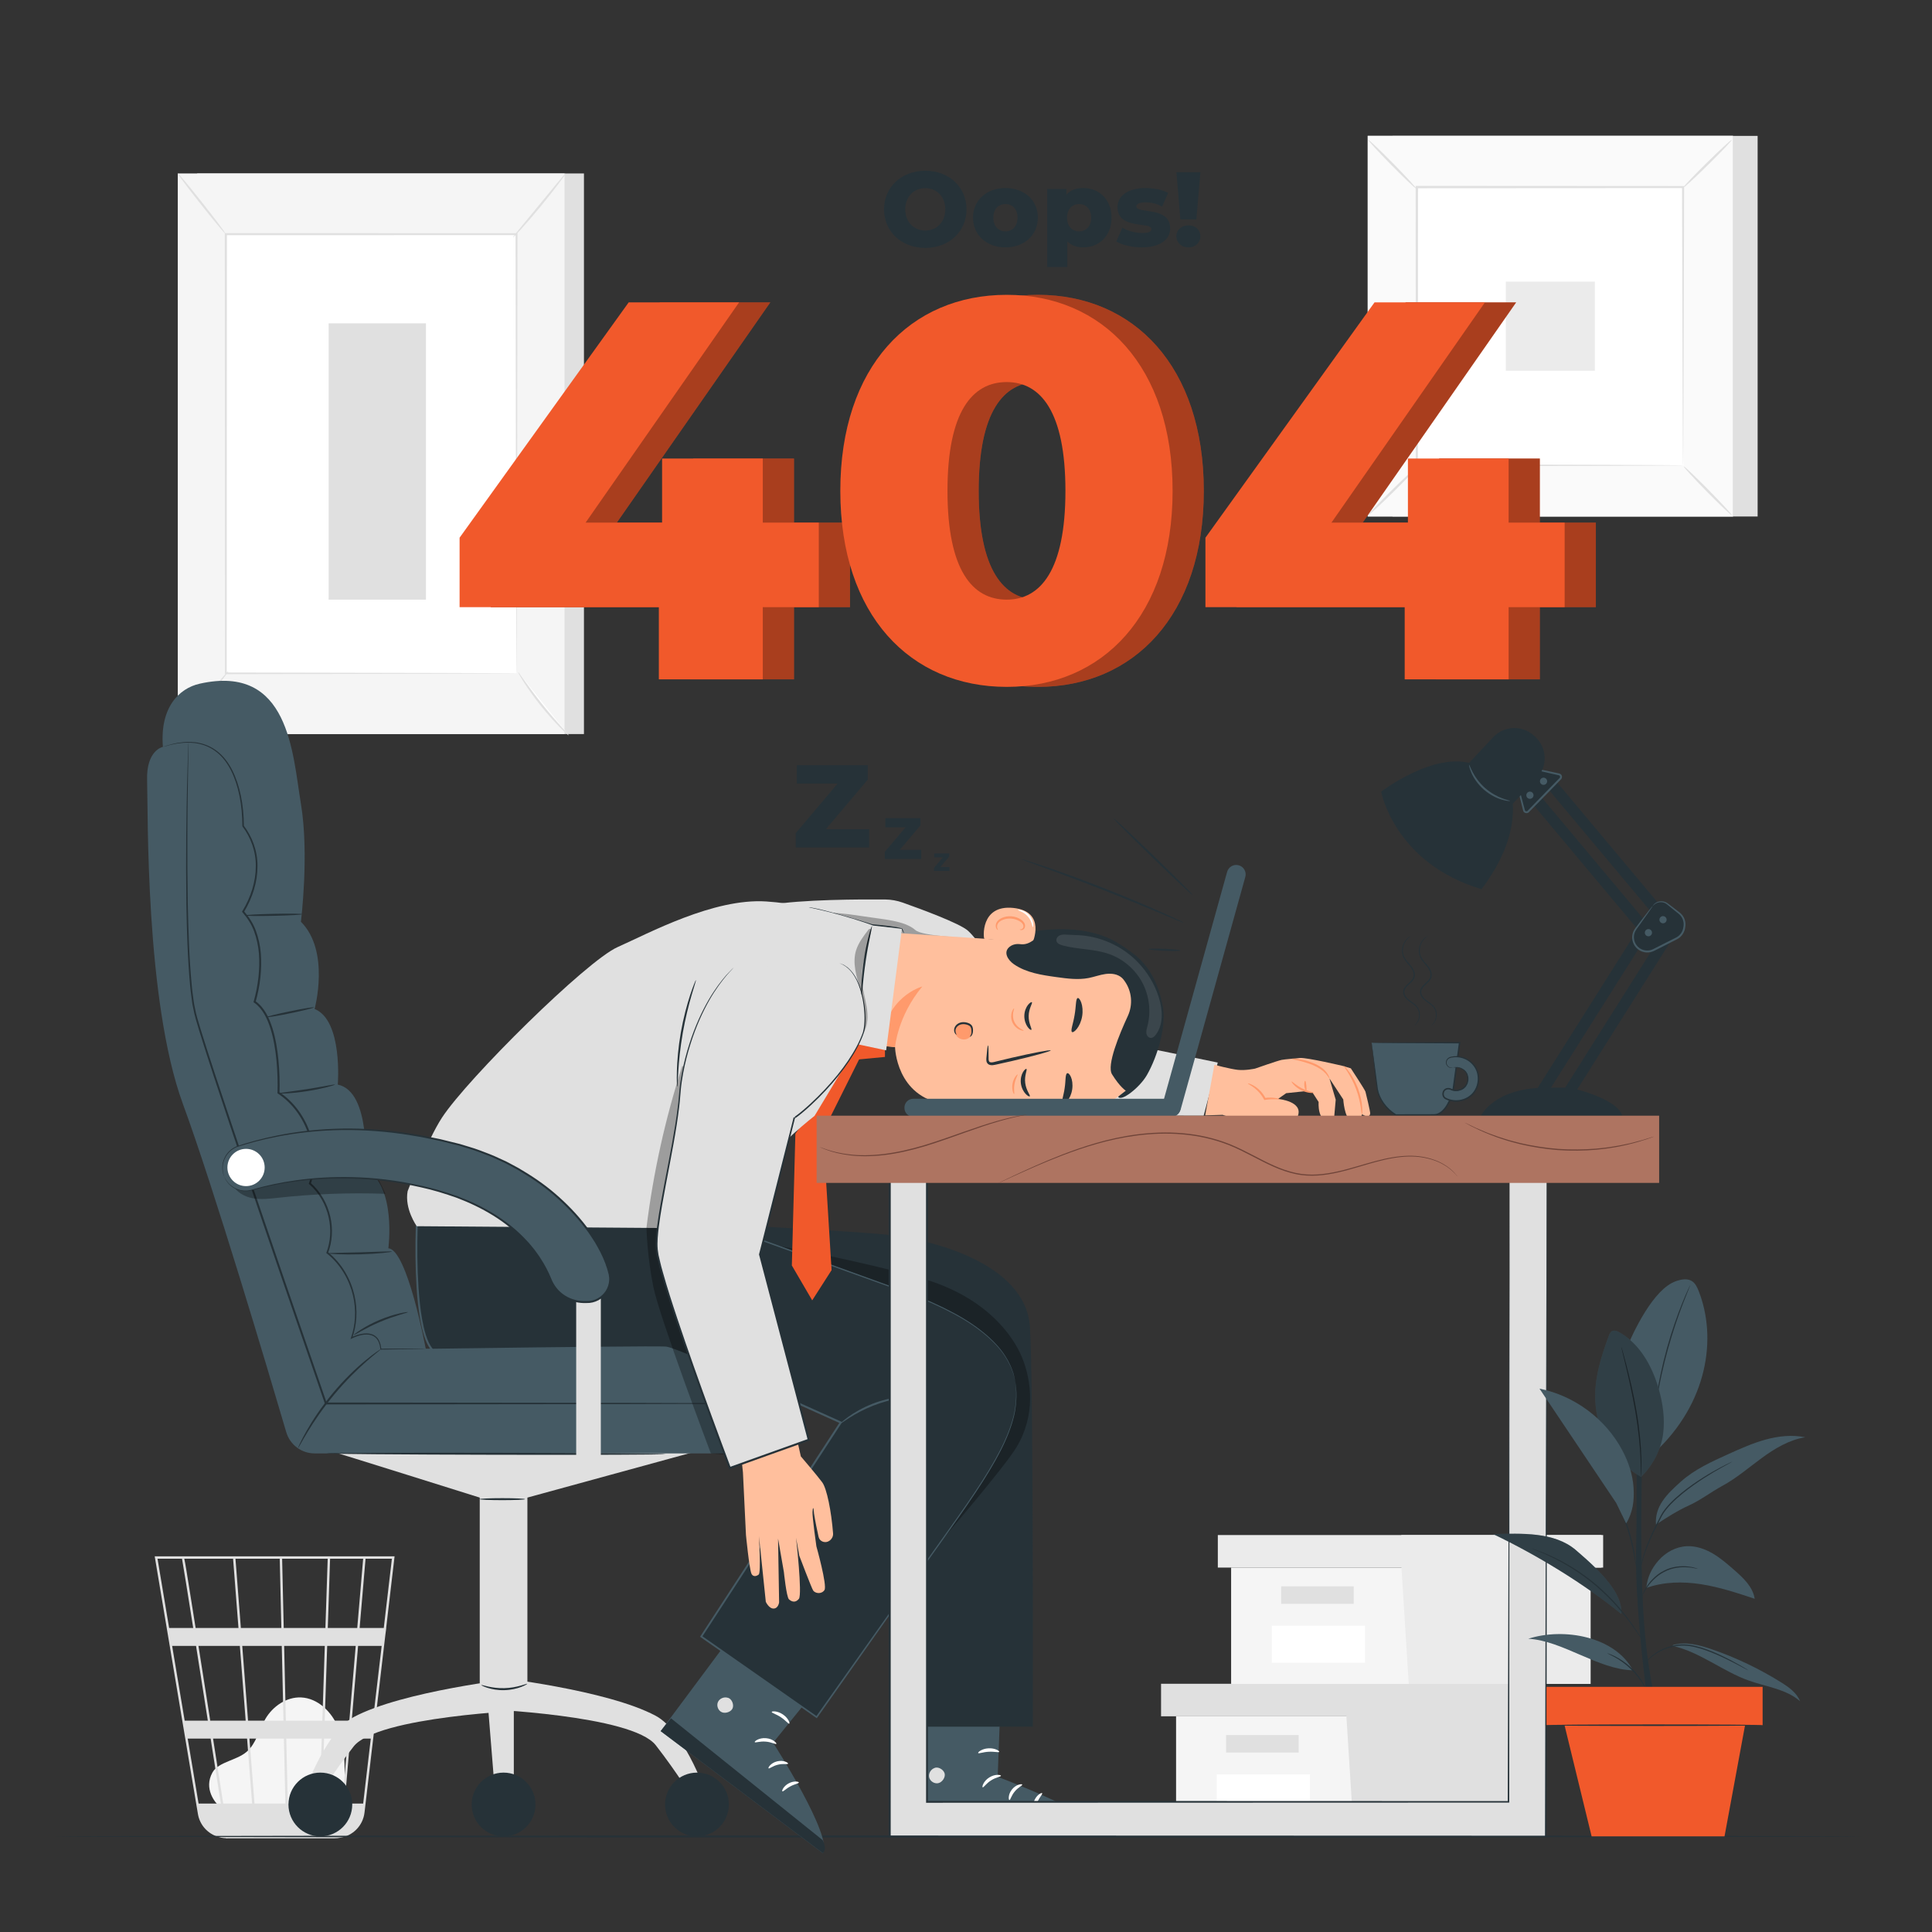 <svg width="500" height="500" viewBox="0 0 500 500" fill="none" xmlns="http://www.w3.org/2000/svg">
<rect x="0" y="0" width="500" height="500" fill="#333333" stroke="none"/>
<path d="M56.967 467.687C55.64 466.55 52.681 462.945 54.963 458.752C55.8 457.215 57.577 456.454 59.185 455.776C60.794 455.099 62.484 454.51 63.815 453.378C66.325 451.243 67.017 447.695 68.683 444.846C70.596 441.576 74.166 439.126 77.938 439.297C82.257 439.493 85.86 443.021 87.493 447.043C89.126 451.065 89.183 455.531 89.217 459.875C89.236 462.277 89.129 464.984 87.365 466.606C85.739 468.102 83.291 468.12 81.088 468.052C73.22 467.81 65.352 467.569 57.484 467.327" fill="#F5F5F5"/>
<path d="M102.114 402.779H40.039L51.221 469.455C51.71 472.367 53.817 474.612 56.521 475.391C56.592 475.414 56.666 475.43 56.739 475.451C56.924 475.498 57.102 475.561 57.292 475.594C57.701 475.679 58.124 475.722 58.554 475.739C58.557 475.76 58.561 475.782 58.564 475.803L58.867 475.755C58.868 475.755 58.868 475.755 58.869 475.755H86.535C87.056 475.755 87.563 475.701 88.055 475.604C91.322 475.099 93.937 472.476 94.335 469.087L99.725 423.146L99.968 421.319H99.939L102.074 403.125L102.114 402.779ZM90.404 445.31H84.034L84.677 425.959H92.058L90.404 445.31ZM92.675 425.959H98.774L96.503 445.31H91.021L92.675 425.959ZM74.476 466.761L74.089 449.95H83.263L82.704 466.761H74.476ZM64.558 449.951H73.472L73.859 466.762H65.864L64.558 449.951ZM65.247 466.761H57.774C57.064 462.222 56.14 456.324 55.139 449.95H63.941L65.247 466.761ZM64.197 445.31L62.693 425.959H72.919L73.365 445.31H64.197ZM73.981 445.31L73.535 425.959H84.058L83.415 445.31H73.981ZM73.429 421.319L73.016 403.398H84.808L84.213 421.319H73.429ZM72.813 421.319H62.333L60.94 403.398H72.4L72.813 421.319ZM61.715 421.319H50.627C50.235 418.844 49.862 416.501 49.526 414.393C48.369 407.148 47.934 404.423 47.693 403.398H60.322L61.715 421.319ZM62.076 425.959L63.58 445.31H54.41C54.101 443.346 53.789 441.36 53.477 439.373C52.758 434.805 52.039 430.239 51.362 425.96L62.076 425.959ZM53.786 445.31H47.796L44.55 425.959H50.737C51.683 431.939 52.731 438.595 53.786 445.31ZM54.515 449.951C55.428 455.768 56.327 461.504 57.15 466.762H51.394L48.575 449.951H54.515ZM83.321 466.761L83.879 449.95H90.007L88.571 466.761H83.321ZM84.83 421.319L85.425 403.398H93.984L92.453 421.319H84.83ZM47.106 403.398C47.352 404.694 48.485 411.745 50.003 421.319H43.772L40.766 403.398H47.106ZM93.987 466.761H89.189L90.625 449.95H95.959L93.987 466.761ZM99.319 421.319H93.072L94.603 403.398H101.421L99.319 421.319Z" fill="#E0E0E0"/>
<path d="M151.125 44.887H51.027V189.976H151.125V44.887Z" fill="#E0E0E0"/>
<path d="M146.111 44.887H46.012V189.976H146.111V44.887Z" fill="#F5F5F5"/>
<path d="M133.675 60.602H58.449V174.263H133.675V60.602Z" fill="white"/>
<path d="M133.677 174.261C133.677 174.261 133.667 174.069 133.662 173.705C133.659 173.33 133.654 172.794 133.647 172.093C133.64 170.665 133.63 168.574 133.617 165.859C133.601 160.412 133.579 152.473 133.55 142.446C133.52 122.404 133.477 94.023 133.427 60.601L133.677 60.851C110.694 60.858 85.227 60.865 58.461 60.873H58.452L58.724 60.601C58.703 103.478 58.684 143.012 58.669 174.261L58.452 174.044C81.361 174.092 100.139 174.131 113.206 174.158C119.742 174.182 124.847 174.2 128.334 174.213C130.067 174.224 131.394 174.232 132.305 174.237C133.203 174.246 133.677 174.261 133.677 174.261C133.677 174.261 133.234 174.277 132.35 174.284C131.449 174.289 130.135 174.298 128.42 174.308C124.945 174.321 119.856 174.339 113.341 174.363C100.242 174.39 81.417 174.429 58.452 174.477H58.235V174.26C58.22 143.01 58.2 103.477 58.18 60.6V60.328H58.453H58.462C85.229 60.336 110.696 60.344 133.678 60.351H133.928V60.601C133.878 94.09 133.835 122.528 133.805 142.61C133.776 152.614 133.753 160.533 133.738 165.967C133.725 168.66 133.715 170.734 133.708 172.151C133.702 172.84 133.697 173.366 133.693 173.735C133.686 174.089 133.677 174.261 133.677 174.261Z" fill="#E0E0E0"/>
<path d="M146.392 44.886C146.451 44.931 145.771 45.923 144.608 47.478C143.445 49.033 141.795 51.148 139.911 53.435C138.027 55.722 136.267 57.748 134.963 59.188C133.66 60.627 132.816 61.483 132.761 61.435C132.704 61.386 133.444 60.44 134.671 58.937C136.013 57.309 137.664 55.306 139.49 53.09C141.314 50.873 142.964 48.87 144.305 47.24C145.545 45.748 146.332 44.84 146.392 44.886Z" fill="#E0E0E0"/>
<path d="M134.059 173.895C137.795 179.836 142.206 185.352 147.18 190.304L134.059 173.895Z" fill="white"/>
<path d="M147.179 190.303C147.13 190.353 146.237 189.578 144.892 188.222C143.547 186.867 141.765 184.916 139.943 182.64C138.123 180.361 136.612 178.193 135.586 176.583C134.559 174.973 134 173.931 134.059 173.894C134.127 173.851 134.801 174.819 135.905 176.367C137.008 177.916 138.559 180.034 140.369 182.3C142.18 184.563 143.905 186.541 145.174 187.959C146.44 189.376 147.236 190.247 147.179 190.303Z" fill="#E0E0E0"/>
<path d="M46 189.861C50.371 184.469 54.741 179.076 59.111 173.684L46 189.861Z" fill="white"/>
<path d="M59.111 173.684C59.228 173.779 56.387 177.477 52.767 181.943C49.146 186.411 46.116 189.955 46 189.86C45.883 189.765 48.723 186.068 52.345 181.6C55.965 177.134 58.995 173.589 59.111 173.684Z" fill="#E0E0E0"/>
<path d="M46.015 44.887C46.133 44.794 48.982 48.2 52.379 52.495C55.776 56.791 58.434 60.348 58.316 60.441C58.198 60.534 55.349 57.129 51.952 52.833C48.556 48.538 45.898 44.98 46.015 44.887Z" fill="#E0E0E0"/>
<path d="M110.239 83.678H85.051V155.195H110.239V83.678Z" fill="#E0E0E0"/>
<path d="M454.873 35.168H360.379V133.67H454.873V35.168Z" fill="#E0E0E0"/>
<path d="M448.47 35.168H353.977V133.67H448.47V35.168Z" fill="#FAFAFA"/>
<path d="M448.501 133.699H353.949V35.139H448.501V133.699ZM354.007 133.64H448.442V35.197H354.007V133.64Z" fill="#E0E0E0"/>
<path d="M435.769 48.408H366.68V120.427H435.769V48.408Z" fill="white"/>
<path d="M366.682 120.907C366.736 120.971 366.08 121.725 364.977 122.889C363.874 124.053 362.323 125.629 360.585 127.341C358.846 129.053 357.249 130.579 356.071 131.661C354.893 132.744 354.134 133.384 354.074 133.324C354.015 133.264 354.666 132.514 355.77 131.35C356.873 130.186 358.428 128.606 360.171 126.889C361.914 125.172 363.515 123.643 364.693 122.561C365.873 121.479 366.628 120.842 366.682 120.907Z" fill="#E0E0E0"/>
<path d="M435.77 120.73C435.835 120.676 436.588 121.332 437.752 122.435C438.916 123.539 440.492 125.089 442.204 126.827C443.916 128.565 445.442 130.163 446.524 131.341C447.606 132.519 448.247 133.278 448.187 133.338C448.127 133.398 447.378 132.746 446.213 131.643C445.049 130.539 443.469 128.985 441.752 127.241C440.036 125.498 438.507 123.897 437.424 122.719C436.342 121.539 435.706 120.784 435.77 120.73Z" fill="#E0E0E0"/>
<path d="M435.581 48.602C435.527 48.537 436.183 47.784 437.286 46.62C438.389 45.455 439.94 43.88 441.678 42.168C443.416 40.455 445.014 38.93 446.191 37.847C447.369 36.764 448.128 36.124 448.188 36.184C448.247 36.244 447.596 36.993 446.492 38.158C445.389 39.322 443.834 40.902 442.09 42.619C440.347 44.336 438.746 45.864 437.568 46.947C436.391 48.03 435.636 48.667 435.581 48.602Z" fill="#E0E0E0"/>
<path d="M366.491 48.778C366.426 48.833 365.673 48.177 364.509 47.073C363.345 45.97 361.769 44.419 360.057 42.681C358.344 40.942 356.819 39.345 355.737 38.167C354.654 36.989 354.014 36.23 354.074 36.17C354.134 36.11 354.883 36.762 356.048 37.865C357.213 38.968 358.792 40.523 360.509 42.267C362.226 44.01 363.754 45.611 364.837 46.789C365.919 47.968 366.556 48.723 366.491 48.778Z" fill="#E0E0E0"/>
<path d="M435.579 120.428C435.574 120.423 435.569 120.305 435.564 120.078C435.56 119.832 435.555 119.502 435.549 119.073C435.542 118.17 435.532 116.872 435.518 115.185C435.502 111.773 435.478 106.81 435.448 100.507C435.415 87.892 435.369 69.924 435.312 48.408L435.579 48.675C415.466 48.687 391.847 48.7 366.686 48.715H366.679L366.985 48.408C366.969 74.843 366.954 99.572 366.942 120.427L366.679 120.165C387.325 120.22 404.515 120.267 416.567 120.299C422.588 120.328 427.325 120.352 430.58 120.367C432.188 120.38 433.425 120.391 434.287 120.397C434.695 120.403 435.01 120.408 435.245 120.412C435.462 120.418 435.574 120.423 435.579 120.428C435.584 120.433 435.481 120.438 435.275 120.443C435.047 120.447 434.741 120.451 434.345 120.458C433.495 120.465 432.274 120.475 430.688 120.488C427.447 120.504 422.731 120.527 416.735 120.557C404.643 120.589 387.395 120.636 366.68 120.691L366.418 120.692V120.428C366.406 99.573 366.391 74.843 366.375 48.41V48.103H366.681H366.688C391.848 48.117 415.468 48.132 435.581 48.142H435.848L435.847 48.41C435.791 69.996 435.744 88.023 435.712 100.678C435.682 106.955 435.658 111.898 435.642 115.296C435.629 116.96 435.618 118.241 435.611 119.132C435.605 119.548 435.599 119.87 435.596 120.108C435.589 120.325 435.584 120.433 435.579 120.428Z" fill="#E0E0E0"/>
<path d="M412.753 72.893H389.699V95.947H412.753V72.893Z" fill="#EBEBEB"/>
<path d="M304.367 444.176V474.287H348.401H396.967V444.176H304.367Z" fill="#F5F5F5"/>
<path d="M300.48 435.758V444.176H400.203V435.758H348.399H300.48Z" fill="#E0E0E0"/>
<path d="M350.341 474.287H396.964V444.176H400.202V435.758H348.398V443.398L350.341 474.287Z" fill="#E0E0E0"/>
<path d="M336.095 449.031H317.316V453.563H336.095V449.031Z" fill="#E0E0E0"/>
<path d="M339.015 459.23H314.902V468.801H339.015V459.23Z" fill="white"/>
<path d="M318.613 405.688V435.798H362.646H411.213V405.688H318.613Z" fill="#F5F5F5"/>
<path d="M315.172 397.27V405.688H414.895V397.27H363.09H315.172Z" fill="#EBEBEB"/>
<path d="M364.588 435.799H411.657V405.688H414.45V397.27H362.645V404.909L364.588 435.799Z" fill="#EBEBEB"/>
<path d="M350.341 410.543H331.562V415.075H350.341V410.543Z" fill="#E0E0E0"/>
<path d="M353.258 420.742H329.145V430.313H353.258V420.742Z" fill="white"/>
<path d="M482.205 475.278C482.205 475.422 377.339 475.538 248.01 475.538C118.636 475.538 13.793 475.421 13.793 475.278C13.793 475.134 118.636 475.018 248.01 475.018C377.339 475.018 482.205 475.134 482.205 475.278Z" fill="#263238"/>
<path d="M245.735 224.391V225.398H241.707V224.609L244.006 221.89H241.765V220.883H245.659V221.672L243.36 224.391H245.735Z" fill="#263238"/>
<path d="M238.406 219.953V222.309H228.98V220.463L234.361 214.101H229.117V211.744H238.229V213.59L232.848 219.953H238.406Z" fill="#263238"/>
<path d="M224.933 214.588V219.338H205.934V215.617L216.779 202.793H206.211V198.043H224.577V201.764L213.732 214.588H224.933Z" fill="#263238"/>
<path d="M219.982 157.137H205.487V175.813H178.588V157.137H127.02V139.158L170.783 78.252H199.355L159.633 135.256H179.424V118.67H205.487V135.255H219.982V157.137Z" fill="#F1592B"/>
<path d="M225.551 127.033C225.551 94.838 243.67 76.301 268.617 76.301C293.426 76.301 311.544 94.838 311.544 127.033C311.544 159.228 293.426 177.765 268.617 177.765C243.669 177.764 225.551 159.228 225.551 127.033ZM283.808 127.033C283.808 106.545 277.397 98.88 268.617 98.88C259.697 98.88 253.286 106.545 253.286 127.033C253.286 147.521 259.697 155.186 268.617 155.186C277.397 155.186 283.808 147.52 283.808 127.033Z" fill="#F1592B"/>
<path d="M413.005 157.137H398.51V175.813H371.611V157.137H320.043V139.158L363.807 78.252H392.378L352.657 135.256H372.448V118.67H398.511V135.255H413.006L413.005 157.137Z" fill="#F1592B"/>
<g opacity="0.3">
<path d="M219.982 157.137H205.487V175.813H178.588V157.137H127.02V139.158L170.783 78.252H199.355L159.633 135.256H179.424V118.67H205.487V135.255H219.982V157.137Z" fill="black"/>
<path d="M225.551 127.033C225.551 94.838 243.67 76.301 268.617 76.301C293.426 76.301 311.544 94.838 311.544 127.033C311.544 159.228 293.426 177.765 268.617 177.765C243.669 177.764 225.551 159.228 225.551 127.033ZM283.808 127.033C283.808 106.545 277.397 98.88 268.617 98.88C259.697 98.88 253.286 106.545 253.286 127.033C253.286 147.521 259.697 155.186 268.617 155.186C277.397 155.186 283.808 147.52 283.808 127.033Z" fill="black"/>
<path d="M413.005 157.137H398.51V175.813H371.611V157.137H320.043V139.158L363.807 78.252H392.378L352.657 135.256H372.448V118.67H398.511V135.255H413.006L413.005 157.137Z" fill="black"/>
</g>
<path d="M211.904 157.137H197.408V175.813H170.509V157.137H118.941V139.158L162.704 78.252H191.276L151.554 135.256H171.345V118.67H197.408V135.255H211.903V157.137H211.904Z" fill="#F1592B"/>
<path d="M217.473 127.033C217.473 94.838 235.592 76.301 260.54 76.301C285.348 76.301 303.467 94.838 303.467 127.033C303.467 159.228 285.348 177.765 260.54 177.765C235.592 177.764 217.473 159.228 217.473 127.033ZM275.731 127.033C275.731 106.545 269.32 98.88 260.54 98.88C251.62 98.88 245.208 106.545 245.208 127.033C245.208 147.521 251.62 155.186 260.54 155.186C269.32 155.186 275.731 147.52 275.731 127.033Z" fill="#F1592B"/>
<path d="M404.927 157.137H390.432V175.813H363.533V157.137H311.965V139.158L355.729 78.252H384.299L344.578 135.256H364.369V118.67H390.432V135.255H404.927V157.137Z" fill="#F1592B"/>
<path d="M228.789 54.175C228.789 48.414 233.316 44.19 239.461 44.19C245.607 44.19 250.133 48.414 250.133 54.175C250.133 59.938 245.607 64.162 239.461 64.162C233.316 64.162 228.789 59.938 228.789 54.175ZM244.647 54.175C244.647 50.856 242.37 48.688 239.461 48.688C236.553 48.688 234.276 50.855 234.276 54.175C234.276 57.495 236.553 59.663 239.461 59.663C242.369 59.663 244.647 57.495 244.647 54.175Z" fill="#263238"/>
<path d="M251.809 56.316C251.809 51.844 255.348 48.662 260.204 48.662C265.115 48.662 268.6 51.844 268.6 56.316C268.6 60.816 265.116 64.025 260.204 64.025C255.348 64.026 251.809 60.816 251.809 56.316ZM263.332 56.316C263.332 54.066 261.987 52.804 260.204 52.804C258.448 52.804 257.076 54.066 257.076 56.316C257.076 58.593 258.448 59.882 260.204 59.882C261.988 59.883 263.332 58.594 263.332 56.316Z" fill="#263238"/>
<path d="M287.67 56.344C287.67 61.063 284.404 64.026 280.372 64.026C278.644 64.026 277.244 63.505 276.23 62.462V69.101H271.016V48.909H275.983V50.391C276.97 49.211 278.424 48.662 280.373 48.662C284.405 48.662 287.67 51.625 287.67 56.344ZM282.403 56.344C282.403 54.094 281.031 52.805 279.275 52.805C277.519 52.805 276.147 54.095 276.147 56.344C276.147 58.594 277.519 59.883 279.275 59.883C281.031 59.883 282.403 58.594 282.403 56.344Z" fill="#263238"/>
<path d="M288.906 62.488L290.47 58.922C291.842 59.773 293.845 60.294 295.655 60.294C297.411 60.294 297.987 59.91 297.987 59.279C297.987 57.277 289.208 59.554 289.208 53.6C289.208 50.802 291.787 48.662 296.45 48.662C298.536 48.662 300.84 49.101 302.322 49.924L300.758 53.463C299.276 52.64 297.795 52.366 296.479 52.366C294.723 52.366 294.091 52.86 294.091 53.408C294.091 55.466 302.843 53.243 302.843 59.142C302.843 61.886 300.32 64.026 295.49 64.026C292.966 64.025 290.36 63.393 288.906 62.488Z" fill="#263238"/>
<path d="M304.434 61.145C304.434 59.526 305.724 58.319 307.562 58.319C309.4 58.319 310.663 59.526 310.663 61.145C310.663 62.736 309.4 64.026 307.562 64.026C305.724 64.026 304.434 62.736 304.434 61.145ZM304.462 44.574H310.662L309.619 56.782H305.476L304.462 44.574Z" fill="#263238"/>
<path d="M136.491 383.348H124.156V442.623H136.491V383.348Z" fill="#E0E0E0"/>
<path d="M86.191 375.723C86.393 375.723 124.155 387.574 124.155 387.574H136.491L179.783 375.723H86.191Z" fill="#E0E0E0"/>
<path d="M51.703 176.934C46.229 178.155 41.343 183.205 42.161 193.292C42.161 193.292 37.799 194.11 38.071 202.016C38.344 209.922 37.526 258.997 47.341 285.715C55.407 307.673 69.366 354.617 74.084 370.646C75.044 373.907 78.036 376.142 81.436 376.142H188.151C196.09 376.142 202.429 369.529 202.094 361.597C201.776 354.069 195.539 348.153 188.005 348.231L110.178 349.043C110.178 349.043 105.413 323.338 100.505 323.065C100.505 323.065 102.686 306.98 94.507 302.345C94.507 302.345 96.143 282.492 87.418 280.695C87.418 280.695 88.781 264.075 81.42 261.126C81.42 261.126 85.51 246.181 77.876 238.548C77.876 238.548 80.057 221.099 77.876 208.013C75.695 194.928 74.892 171.762 51.703 176.934Z" fill="#455A64"/>
<path d="M193.619 363.219C193.619 363.219 193.437 363.234 193.081 363.242C192.709 363.247 192.184 363.254 191.498 363.264C190.087 363.274 188.031 363.288 185.372 363.306C180.015 363.324 172.246 363.349 162.52 363.381C143.032 363.404 115.715 363.435 84.331 363.472H84.15L84.091 363.301C80.611 353.18 76.919 342.444 73.121 331.4C66.735 312.708 60.684 294.891 55.351 278.627C54.022 274.56 52.741 270.588 51.544 266.713C50.977 264.764 50.336 262.868 50.003 260.907C49.775 259.94 49.659 258.969 49.541 258.006C49.43 257.043 49.265 256.091 49.203 255.141C48.511 247.549 48.354 240.454 48.231 233.983C48.06 221.038 48.25 210.564 48.411 203.328C48.513 199.722 48.592 196.918 48.646 194.997C48.683 194.057 48.712 193.335 48.732 192.831C48.755 192.343 48.781 192.094 48.781 192.094C48.781 192.094 48.791 192.345 48.785 192.833C48.777 193.338 48.766 194.059 48.751 195C48.719 196.921 48.673 199.725 48.614 203.332C48.515 210.567 48.382 221.04 48.6 233.977C48.746 240.442 48.926 247.533 49.633 255.098C49.698 256.047 49.864 256.989 49.976 257.947C50.095 258.904 50.214 259.87 50.44 260.819C50.769 262.741 51.414 264.639 51.982 266.579C53.185 270.447 54.472 274.414 55.807 278.478C61.163 294.729 67.228 312.541 73.613 331.232C77.406 342.278 81.093 353.014 84.568 363.137L84.329 362.967C115.714 363.004 143.031 363.035 162.518 363.058C172.244 363.09 180.013 363.115 185.37 363.133C188.029 363.151 190.085 363.166 191.496 363.175C192.182 363.185 192.707 363.192 193.079 363.197C193.437 363.204 193.619 363.219 193.619 363.219Z" fill="#263238"/>
<path d="M98.565 349.157C98.586 349.186 98.228 349.497 97.565 350.034C96.898 350.564 95.951 351.355 94.807 352.36C92.514 354.362 89.499 357.309 86.525 360.877C83.557 364.452 81.201 367.946 79.626 370.553C78.835 371.854 78.217 372.923 77.805 373.67C77.388 374.414 77.141 374.818 77.109 374.803C77.077 374.787 77.262 374.351 77.625 373.576C77.982 372.799 78.554 371.699 79.308 370.368C80.809 367.701 83.134 364.145 86.124 360.545C89.12 356.952 92.2 354.024 94.568 352.082C95.749 351.108 96.735 350.355 97.442 349.873C98.146 349.383 98.544 349.128 98.565 349.157Z" fill="#263238"/>
<path d="M110.177 349.044C110.177 349.044 109.918 349.068 109.413 349.084C108.886 349.096 108.139 349.114 107.172 349.137C105.18 349.17 102.283 349.217 98.569 349.278L98.466 349.28L98.447 349.168C98.389 348.823 98.329 348.47 98.268 348.109C98.148 347.769 98.053 347.401 97.877 347.071C97.549 346.388 96.936 345.839 96.175 345.576C94.616 345.071 92.743 345.583 91.069 346.388L90.713 346.559L90.843 346.191C91.951 343.044 92.285 339.188 91.341 335.24C90.415 331.318 88.204 327.267 84.56 324.369L84.434 324.269L84.491 324.119C85.535 321.359 85.761 318.128 85.035 314.975C84.318 311.832 82.644 308.735 80.038 306.472L79.915 306.365L79.967 306.21C81.257 302.338 81.238 297.868 79.871 293.687C78.519 289.516 75.803 285.574 71.934 283.025L71.812 282.945L71.817 282.796C71.902 280.172 71.823 277.352 71.559 274.532C71.285 271.693 70.836 268.887 70.011 266.232C69.187 263.615 67.95 260.995 65.759 259.473L65.604 259.366L65.656 259.182C66.818 255.081 67.3 250.843 67.009 246.801C66.846 244.778 66.411 242.816 65.742 240.978C65.06 239.134 63.98 237.52 62.748 236.095L62.628 235.956L62.724 235.799C64.935 232.17 66.206 228.079 66.198 224.188C66.255 220.28 64.845 216.663 62.763 213.899L62.722 213.845V213.773C62.721 208.33 61.741 203.327 59.808 199.436C58.833 197.5 57.59 195.854 56.13 194.702C54.686 193.531 53.085 192.849 51.596 192.516C50.103 192.149 48.719 192.186 47.54 192.231C46.952 192.297 46.408 192.359 45.908 192.415C45.418 192.513 44.972 192.601 44.571 192.681C43.771 192.832 43.184 193.05 42.776 193.143C42.372 193.252 42.16 193.294 42.16 193.294C42.16 193.294 42.963 192.979 44.545 192.568C44.947 192.48 45.393 192.381 45.885 192.273C46.388 192.208 46.935 192.137 47.527 192.06C48.717 191.996 50.118 191.942 51.644 192.298C53.164 192.621 54.811 193.302 56.3 194.489C57.805 195.657 59.086 197.33 60.091 199.291C62.081 203.241 63.093 208.264 63.119 213.784L63.078 213.658C65.218 216.469 66.684 220.185 66.638 224.188C66.651 228.186 65.385 232.321 63.118 236.063L63.094 235.768C64.375 237.237 65.492 238.908 66.198 240.802C66.89 242.69 67.337 244.698 67.506 246.759C67.807 250.884 67.329 255.146 66.146 259.336L66.044 259.045C68.409 260.695 69.659 263.412 70.506 266.076C71.348 268.784 71.8 271.618 72.077 274.482C72.343 277.33 72.422 280.157 72.335 282.819L72.218 282.59C76.198 285.216 78.974 289.259 80.353 293.529C81.747 297.809 81.762 302.389 80.429 306.364L80.357 306.102C83.047 308.448 84.759 311.64 85.488 314.871C86.225 318.112 85.984 321.433 84.899 324.274L84.83 324.025C88.556 327.009 90.79 331.153 91.715 335.152C92.657 339.177 92.295 343.103 91.145 346.3L90.918 346.103C91.801 345.666 92.701 345.37 93.607 345.196C94.508 345.032 95.437 345.016 96.268 345.309C97.095 345.598 97.768 346.219 98.11 346.95C98.294 347.305 98.392 347.69 98.513 348.049C98.573 348.423 98.631 348.789 98.688 349.146L98.567 349.036C102.282 349.025 105.179 349.016 107.171 349.01C108.139 349.014 108.886 349.017 109.413 349.019C109.918 349.025 110.177 349.044 110.177 349.044Z" fill="#263238"/>
<g opacity="0.3">
<path d="M95.897 301.979L60.211 306.582C61.158 308.538 63.273 309.715 65.411 310.107C67.549 310.499 69.745 310.227 71.906 309.99C81.14 308.979 90.446 308.633 99.729 308.957C98.688 306.511 97.402 304.17 95.897 301.979Z" fill="black"/>
</g>
<path d="M78.26 236.592C78.263 236.736 74.941 236.925 70.841 237.014C66.74 237.103 63.414 237.059 63.41 236.915C63.407 236.771 66.728 236.582 70.829 236.493C74.93 236.404 78.257 236.448 78.26 236.592Z" fill="#263238"/>
<path d="M77.934 466.032C77.934 466.032 83.641 448.605 91.511 444.39C104.157 437.617 133.298 434.375 133.298 434.375L136.493 442.623C136.493 442.623 97.626 444.151 91.511 451.994C85.864 459.237 81.753 466.032 81.753 466.032H77.934Z" fill="#E0E0E0"/>
<path d="M82.906 475.258C87.465 475.258 91.16 471.563 91.16 467.004C91.16 462.445 87.465 458.75 82.906 458.75C78.348 458.75 74.652 462.445 74.652 467.004C74.652 471.563 78.348 475.258 82.906 475.258Z" fill="#263238"/>
<path d="M183.282 465.694C183.282 465.694 177.575 448.267 169.705 444.052C157.059 437.279 127.918 434.037 127.918 434.037L124.723 442.285C124.723 442.285 163.59 443.813 169.705 451.656C175.352 458.899 179.464 465.694 179.464 465.694H183.282Z" fill="#E0E0E0"/>
<path d="M180.375 475.258C184.934 475.258 188.629 471.563 188.629 467.004C188.629 462.445 184.934 458.75 180.375 458.75C175.817 458.75 172.121 462.445 172.121 467.004C172.121 471.563 175.817 475.258 180.375 475.258Z" fill="#263238"/>
<path d="M126.07 438.801L127.879 461.222L132.976 462.229V438.801" fill="#E0E0E0"/>
<path d="M130.324 475.258C134.883 475.258 138.578 471.563 138.578 467.004C138.578 462.445 134.883 458.75 130.324 458.75C125.766 458.75 122.07 462.445 122.07 467.004C122.07 471.563 125.766 475.258 130.324 475.258Z" fill="#263238"/>
<path d="M68.969 263.237C68.943 263.095 71.667 262.415 75.053 261.717C78.439 261.019 81.21 260.567 81.242 260.707C81.274 260.847 78.551 261.527 75.158 262.227C71.766 262.926 68.995 263.378 68.969 263.237Z" fill="#263238"/>
<path d="M86.678 280.692C86.694 280.759 85.916 281.022 84.631 281.35C83.347 281.679 81.554 282.063 79.555 282.378C77.555 282.692 75.731 282.877 74.408 282.959C73.084 283.041 72.263 283.031 72.258 282.961C72.248 282.81 75.5 282.494 79.474 281.864C83.449 281.244 86.642 280.545 86.678 280.692Z" fill="#263238"/>
<path d="M101.421 323.912C101.427 323.982 100.517 324.126 99.038 324.27C97.559 324.415 95.509 324.554 93.242 324.618C90.974 324.682 88.92 324.658 87.435 324.597C85.95 324.536 85.033 324.444 85.035 324.373C85.037 324.299 85.956 324.261 87.438 324.228C89.114 324.19 91.068 324.146 93.228 324.097C95.386 324.024 97.339 323.958 99.015 323.902C100.495 323.853 101.415 323.839 101.421 323.912Z" fill="#263238"/>
<path d="M105.574 339.573C105.609 339.731 102.251 340.447 98.382 342.096C94.502 343.722 91.648 345.632 91.56 345.496C91.523 345.442 92.189 344.894 93.361 344.14C94.531 343.386 96.219 342.447 98.18 341.616C100.141 340.789 101.991 340.232 103.348 339.919C104.703 339.605 105.561 339.509 105.574 339.573Z" fill="#263238"/>
<path d="M172.293 376.326C172.293 376.47 152.62 376.546 128.359 376.495C104.089 376.444 84.422 376.287 84.422 376.143C84.422 375.999 104.091 375.924 128.36 375.974C152.621 376.025 172.293 376.182 172.293 376.326Z" fill="#263238"/>
<path d="M135.887 387.983C135.887 388.127 133.255 388.243 130.008 388.243C126.761 388.243 124.129 388.127 124.129 387.983C124.129 387.839 126.761 387.723 130.008 387.723C133.255 387.723 135.887 387.84 135.887 387.983Z" fill="#263238"/>
<path d="M136.437 435.776C136.522 435.868 134.017 437.338 130.536 437.411C127.055 437.52 124.476 436.183 124.556 436.086C124.605 435.925 127.178 437 130.523 436.89C133.868 436.825 136.38 435.618 136.437 435.776Z" fill="#263238"/>
<path d="M257.925 250.529C257.925 250.529 253.222 243.325 250.5 240.863C248.403 238.967 238.209 235.218 233.633 233.595C232.161 233.073 230.621 232.799 229.06 232.786C223.089 232.734 207.201 232.75 199.124 234.23C189.055 236.075 255.861 288.614 255.861 288.614L311.508 288.738L315.152 274.99L278.036 267.333L257.538 251.069" fill="#E0E0E0"/>
<g opacity="0.3">
<path d="M214.504 236.131C214.504 236.131 218.179 236.31 223.307 237.123C228.435 237.936 234.073 238.196 236.892 240.697C238.776 242.368 250.335 242.654 250.335 242.654L234.361 242.063L214.504 236.131Z" fill="black"/>
</g>
<path d="M209.215 234.815C209.221 234.782 209.589 234.814 210.246 234.928C210.901 235.047 211.844 235.245 212.997 235.532C215.306 236.096 218.465 236.981 221.934 238.024C223.271 238.437 224.556 238.833 225.765 239.207L225.709 239.196C229.155 239.493 231.959 239.794 233.445 240.287L233.491 240.302L233.509 240.344C233.859 241.131 234.028 241.561 233.992 241.579C233.956 241.597 233.718 241.201 233.307 240.444L233.371 240.5C231.932 240.152 229.101 239.941 225.674 239.691L225.646 239.689L225.618 239.68C224.407 239.314 223.121 238.926 221.784 238.522C218.38 237.512 215.302 236.599 212.902 235.887C211.851 235.59 210.951 235.336 210.201 235.125C209.563 234.952 209.209 234.852 209.215 234.815Z" fill="#263238"/>
<path d="M354.605 288.22C354.684 287.804 353.501 283.013 353.381 282.535C353.261 282.057 349.598 276.487 349.598 276.487L347.607 275.88C347.607 275.88 338.309 273.674 336.431 273.8L335.115 273.938C335.115 273.938 332.683 274.122 331.72 274.292C330.757 274.463 324.813 276.554 324.813 276.554C324.813 276.554 322.348 277.092 320.365 276.878C318.382 276.665 314.277 275.562 314.277 275.562L311.898 288.657L316.4 288.519C316.4 288.519 319.105 289.474 320.727 289.585C322.349 289.696 326.938 290.197 326.938 290.197C326.938 290.197 334.024 293.182 335.808 289.016C337.534 284.986 330.745 284.407 330.745 284.407L332.865 282.913L338.303 282.345L339.707 282.794L341.262 285.199C341.262 285.199 340.835 290.496 344.298 290.134L345.199 290.04L345.681 284.597L344.056 279.094L347.635 284.533C347.635 284.533 347.944 289.224 349.496 289.843C349.615 289.891 349.742 289.914 349.877 289.909C351.761 289.845 352.126 289.316 352.126 289.316L352.517 288.365C352.52 288.368 354.335 289.649 354.605 288.22Z" fill="#FFBF9D"/>
<path d="M334.274 274.008C334.282 273.942 334.933 273.941 335.975 274.085C337.013 274.235 338.452 274.524 339.948 275.153C341.445 275.771 342.676 276.68 343.319 277.549C343.979 278.41 344.108 279.087 344.06 279.098C343.974 279.135 343.726 278.53 343.038 277.788C342.365 277.033 341.188 276.232 339.745 275.634C336.843 274.45 334.242 274.188 334.274 274.008Z" fill="#FF9A6C"/>
<path d="M337.766 279.719C337.912 279.724 338.01 280.288 338.083 280.973C338.154 281.659 338.175 282.231 338.033 282.266C337.896 282.301 337.64 281.753 337.565 281.028C337.488 280.303 337.624 279.714 337.766 279.719Z" fill="#FF9A6C"/>
<path d="M334.268 279.903C334.385 279.799 335.376 280.878 336.952 281.66C338.517 282.464 339.973 282.622 339.959 282.777C339.972 282.909 338.399 282.984 336.717 282.125C335.028 281.282 334.154 279.971 334.268 279.903Z" fill="#FF9A6C"/>
<path d="M322.928 280.394C322.949 280.334 323.514 280.447 324.326 280.887C325.134 281.321 326.173 282.126 326.978 283.299C327.202 283.625 327.393 283.961 327.557 284.287L327.293 284.15C329.559 283.842 331.214 284.375 331.176 284.476C331.156 284.614 329.516 284.304 327.369 284.653L327.193 284.681L327.104 284.516C326.942 284.213 326.76 283.901 326.549 283.595C325.026 281.352 322.846 280.529 322.928 280.394Z" fill="#FF9A6C"/>
<path d="M347.796 275.869C347.843 275.828 348.407 276.365 349.15 277.377C349.893 278.386 350.781 279.896 351.452 281.698C352.118 283.502 352.43 285.226 352.525 286.475C352.622 287.727 352.544 288.502 352.482 288.501C352.314 288.515 352.293 285.403 350.964 281.878C349.673 278.342 347.66 275.968 347.796 275.869Z" fill="#FF9A6C"/>
<path d="M259.224 432.781L258.195 459.838C258.195 459.838 285.351 469.97 285.648 474.989L233.115 474.879L232.988 432.656L259.224 432.781Z" fill="#455A64"/>
<path d="M241.955 457.528C240.938 457.804 240.233 458.945 240.467 459.973C240.701 461.001 241.856 461.728 242.878 461.47C243.9 461.212 244.788 459.868 244.441 458.872C244.094 457.877 242.691 457.098 241.761 457.593" fill="#E0E0E0"/>
<path d="M233.117 474.878L233.271 470.621L283.581 472.319C283.581 472.319 285.918 473.341 285.65 474.988L233.117 474.878Z" fill="#263238"/>
<path d="M259.048 459.571C259.039 459.828 257.756 459.941 256.492 460.763C255.207 461.552 254.553 462.662 254.318 462.56C254.082 462.51 254.467 460.977 256.015 460.009C257.554 459.026 259.104 459.335 259.048 459.571Z" fill="white"/>
<path d="M264.552 461.862C264.61 462.111 263.498 462.545 262.625 463.628C261.72 464.685 261.497 465.858 261.242 465.846C261.001 465.886 260.827 464.383 261.938 463.058C263.038 461.722 264.547 461.617 264.552 461.862Z" fill="white"/>
<path d="M267.669 468.464C267.436 468.518 267.082 467.236 267.743 465.832C268.395 464.423 269.605 463.872 269.714 464.086C269.859 464.297 269.078 465.049 268.553 466.21C267.999 467.358 267.924 468.44 267.669 468.464Z" fill="white"/>
<path d="M258.599 453.38C258.491 453.614 257.315 453.257 255.865 453.353C254.413 453.419 253.284 453.903 253.15 453.683C253.002 453.497 254.106 452.55 255.815 452.462C257.524 452.36 258.726 453.179 258.599 453.38Z" fill="white"/>
<path d="M217.115 429.972L200.07 451.01C200.07 451.01 215.729 475.401 212.958 479.595L170.98 448.01L196.194 414.141L217.115 429.972Z" fill="#455A64"/>
<path d="M188.458 439.423C187.478 439.034 186.23 439.525 185.801 440.488C185.372 441.451 185.86 442.725 186.833 443.131C187.805 443.537 189.323 442.994 189.641 441.989C189.96 440.985 189.304 439.52 188.262 439.359" fill="#E0E0E0"/>
<path d="M170.98 448.011L173.655 444.697L212.902 476.219C212.902 476.219 214.159 478.438 212.957 479.596L170.98 448.011Z" fill="#263238"/>
<path d="M200.912 451.308C200.751 451.508 199.656 450.829 198.152 450.73C196.65 450.591 195.462 451.088 195.334 450.864C195.175 450.682 196.403 449.687 198.222 449.84C200.042 449.976 201.098 451.154 200.912 451.308Z" fill="white"/>
<path d="M203.945 456.442C203.842 456.676 202.692 456.356 201.344 456.7C199.986 457.004 199.105 457.809 198.907 457.646C198.69 457.534 199.452 456.227 201.136 455.832C202.817 455.422 204.088 456.243 203.945 456.442Z" fill="white"/>
<path d="M202.48 463.592C202.261 463.495 202.746 462.257 204.117 461.53C205.483 460.793 206.783 461.078 206.741 461.314C206.73 461.57 205.655 461.704 204.538 462.317C203.408 462.905 202.699 463.725 202.48 463.592Z" fill="white"/>
<path d="M204.265 446.083C204.038 446.205 203.311 445.215 202.093 444.422C200.891 443.604 199.697 443.314 199.723 443.058C199.716 442.82 201.167 442.724 202.588 443.679C204.016 444.621 204.487 445.997 204.265 446.083Z" fill="white"/>
<path d="M256.508 243.271C261.634 242.055 266.795 240.861 272.054 240.545C277.312 240.229 282.719 240.828 287.492 243.058C288.215 243.396 293.028 246.168 292.886 246.954C292.784 247.516 288.233 245.679 287.718 245.925C282.804 248.275 277.101 248.558 271.724 247.682C266.347 246.804 261.571 245.282 256.508 243.271Z" fill="#263238"/>
<path d="M229.321 241.271L276.583 244.385C289.779 245.029 300.404 253.246 299.395 266.42L299.231 267.632C297.577 279.829 286.837 288.715 274.547 288.047C263.112 287.425 250.486 286.591 244.428 285.693C231.887 283.834 231.637 271.004 231.637 271.004C231.64 270.976 230.524 270.862 226.819 270.522L214.836 261.876L229.321 241.271Z" fill="#FFBF9D"/>
<path d="M231.638 271.004C231.638 271.004 232.247 263.023 238.692 255.303C238.692 255.303 228.714 257.957 228.145 270.646L231.638 271.004Z" fill="#FF9A6C"/>
<path d="M265.646 276.645C265.908 276.838 265.074 278.326 265.324 280.259C265.546 282.192 266.72 283.485 266.51 283.724C266.418 283.84 265.967 283.667 265.439 283.106C264.914 282.555 264.348 281.573 264.201 280.369C264.055 279.164 264.369 278.096 264.749 277.456C265.129 276.803 265.527 276.548 265.646 276.645Z" fill="#263238"/>
<path d="M267.052 259.383C267.285 259.612 266.249 260.969 266.223 262.916C266.17 264.861 267.15 266.307 266.908 266.514C266.801 266.616 266.379 266.383 265.935 265.751C265.493 265.132 265.071 264.08 265.095 262.866C265.121 261.652 265.584 260.639 266.05 260.059C266.519 259.468 266.949 259.271 267.052 259.383Z" fill="#263238"/>
<path d="M255.706 270.551C255.817 270.557 255.862 271.785 255.847 273.763C255.831 274.263 255.865 274.743 256.191 274.871C256.531 275.035 257.091 274.901 257.697 274.74C258.953 274.438 260.269 274.123 261.648 273.791C267.267 272.491 271.86 271.622 271.911 271.848C271.961 272.075 267.448 273.312 261.829 274.612C260.445 274.921 259.126 275.216 257.863 275.496C257.277 275.606 256.599 275.841 255.894 275.489C255.544 275.306 255.325 274.908 255.283 274.581C255.229 274.252 255.262 273.974 255.28 273.728C255.439 271.759 255.595 270.544 255.706 270.551Z" fill="#263238"/>
<path d="M277.434 267.083C276.977 266.754 277.749 264.951 278.107 262.677C278.511 260.41 278.37 258.454 278.91 258.292C279.166 258.224 279.558 258.669 279.848 259.526C280.139 260.376 280.286 261.643 280.059 263.005C279.829 264.366 279.277 265.515 278.724 266.224C278.169 266.938 277.653 267.231 277.434 267.083Z" fill="#263238"/>
<path d="M275.025 285.481C274.634 285.026 275.28 283.506 275.53 281.615C275.835 279.732 275.656 278.082 276.16 277.769C276.402 277.634 276.812 277.939 277.144 278.69C277.475 279.43 277.675 280.626 277.485 281.923C277.293 283.22 276.759 284.3 276.23 284.904C275.697 285.519 275.218 285.684 275.025 285.481Z" fill="#263238"/>
<path d="M267.142 244.149C267.264 243.947 270.866 235.863 262.24 234.973C253.614 234.083 254.5 242.926 254.745 242.967C254.991 243.008 267.142 244.149 267.142 244.149Z" fill="#FFBF9D"/>
<path d="M258.285 240.67C258.316 240.635 258.195 240.509 258.105 240.243C258.017 239.984 257.983 239.55 258.198 239.117C258.626 238.241 260.152 237.623 261.712 237.741C262.499 237.8 263.23 238.042 263.82 238.384C264.424 238.713 264.823 239.166 264.857 239.633C264.915 240.1 264.607 240.397 264.353 240.477C264.1 240.568 263.934 240.495 263.914 240.539C263.89 240.561 264.039 240.739 264.403 240.706C264.578 240.688 264.792 240.608 264.979 240.422C265.169 240.233 265.286 239.937 265.284 239.614C265.307 238.944 264.757 238.282 264.109 237.906C263.462 237.493 262.643 237.203 261.759 237.137C260.015 237.013 258.297 237.735 257.808 238.944C257.587 239.534 257.718 240.06 257.894 240.342C258.078 240.634 258.266 240.699 258.285 240.67Z" fill="#FF9A6C"/>
<path d="M289.374 283.811C290.013 285.281 294.934 281.515 296.815 278.228C299.659 273.261 301.856 265.473 300.951 260.56C299.861 254.645 297.446 249.589 292.476 246.202C287.506 242.815 281.499 241.152 275.498 240.755C273.667 240.634 271.745 240.644 270.109 241.474C268.086 242.499 266.666 244.7 264.043 244.35C263.084 244.222 262.087 244.405 261.323 244.998C259.493 246.419 260.89 248.5 262.389 249.538C265.592 251.755 269.609 252.347 273.467 252.879C276.209 253.257 279.011 253.634 281.729 253.108C283.208 252.822 284.632 252.271 286.124 252.067C287.617 251.862 289.269 252.063 290.376 253.085C290.556 253.251 290.778 253.518 291.019 253.853C292.931 256.5 293.25 259.983 291.877 262.946C289.698 267.645 286.347 275.705 287.792 278.029C289.871 281.372 291.349 282.264 291.349 282.264L289.374 283.811Z" fill="#263238"/>
<path d="M267.294 239.936C267.144 239.956 267.123 238.458 266.005 237.182C264.895 235.899 263.414 235.673 263.454 235.526C263.46 235.462 263.837 235.419 264.421 235.579C264.999 235.733 265.779 236.13 266.397 236.839C267.014 237.548 267.3 238.375 267.374 238.969C267.452 239.571 267.359 239.939 267.294 239.936Z" fill="white"/>
<path d="M251.485 266.073C251.104 265.172 249.992 264.639 249.062 264.945L249.313 264.827C248.442 264.672 247.522 265.263 247.234 266.099C246.946 266.935 247.268 267.924 247.949 268.489C248.702 269.114 249.869 269.201 250.683 268.659C251.497 268.116 251.866 266.974 251.485 266.073Z" fill="#FF9A6C"/>
<path d="M250.973 268.302C250.937 268.249 251.418 267.933 251.418 267.077C251.417 266.679 251.409 266.117 251.146 265.736C250.881 265.356 250.273 265.145 249.665 265.068C249.051 264.994 248.464 265.12 248.037 265.414C247.605 265.703 247.351 266.125 247.291 266.507C247.167 267.313 247.625 267.736 247.557 267.779C247.538 267.802 247.396 267.747 247.231 267.537C247.069 267.333 246.896 266.957 246.925 266.467C246.946 265.976 247.238 265.404 247.758 265.024C248.273 264.631 249.011 264.461 249.723 264.551C250.415 264.646 251.135 264.867 251.543 265.469C251.9 266.092 251.819 266.656 251.783 267.111C251.722 267.573 251.538 267.94 251.338 268.123C251.142 268.311 250.984 268.328 250.973 268.302Z" fill="#263238"/>
<g opacity="0.1">
<path d="M299.941 258.252C298.579 253.852 295.866 249.879 292.262 247.011C288.658 244.143 284.178 242.39 279.584 242.051L276.102 241.892C275.493 241.856 274.857 241.823 274.295 242.061C273.733 242.299 273.272 242.896 273.4 243.493C273.545 244.168 274.305 244.492 274.971 244.672C278.925 245.742 283.172 245.541 287.036 246.903C290.694 248.192 293.831 250.897 295.646 254.324C297.46 257.751 297.933 261.867 296.943 265.617C296.79 266.196 296.602 266.786 296.677 267.38C296.752 267.974 297.182 268.575 297.779 268.615C298.334 268.652 298.802 268.214 299.135 267.769C301.117 265.123 300.918 261.412 299.941 258.252Z" fill="white"/>
</g>
<path d="M264.941 266.708C264.932 266.769 264.493 266.778 263.861 266.489C263.238 266.21 262.436 265.57 262 264.574C261.567 263.576 261.645 262.553 261.865 261.907C262.084 261.247 262.389 260.932 262.44 260.967C262.51 261.007 262.332 261.376 262.223 261.997C262.11 262.61 262.104 263.504 262.478 264.367C262.855 265.228 263.514 265.832 264.04 266.167C264.567 266.509 264.96 266.629 264.941 266.708Z" fill="#FF9A6C"/>
<path d="M262.456 283.142C262.338 283.21 261.759 282.007 262.042 280.456C262.31 278.902 263.266 277.972 263.354 278.076C263.477 278.169 262.79 279.146 262.555 280.547C262.294 281.942 262.603 283.097 262.456 283.142Z" fill="#FF9A6C"/>
<path d="M170.977 316.311C171.575 316.089 214.02 318.16 227.738 319.368C241.456 320.576 265.347 327.068 266.533 343.268C267.484 356.261 267.294 446.868 267.294 446.868H230.261L229.377 351.116L171.906 336.622L170.977 316.311Z" fill="#263238"/>
<g opacity="0.3">
<path d="M201.387 322.414C201.387 322.414 221.984 326.132 238.436 330.801C254.889 335.47 262.146 345.456 264.548 351.408C266.951 357.36 268.084 366.251 263.038 374.591C259.844 379.87 243.854 398.448 243.854 398.448C243.854 398.448 240.56 345.129 240.399 344.324C240.239 343.519 201.387 322.414 201.387 322.414Z" fill="black"/>
</g>
<path d="M262.741 357.476C260.995 347.193 249.36 340.023 235.084 334.652C221.032 329.366 184.24 316.296 184.24 316.296L175.424 314.125H171.493L170.193 310.219C170.193 310.219 145.201 302.996 109.082 316.313L107.853 317.34C107.853 317.34 106.758 343.679 111.851 349.309C111.851 349.309 169.366 348.504 172.385 348.75C175.405 348.996 217.587 368.141 217.587 368.141L181.482 423.532L211.339 444.392C211.339 444.392 229.367 418.727 240.354 403.348C256.053 381.372 264.801 369.609 262.741 357.476Z" fill="#263238"/>
<path d="M262.742 357.476C262.742 357.476 262.834 358.093 262.983 359.3C263.097 360.508 263.13 362.33 262.781 364.672C262.431 367.017 261.557 369.834 260.152 372.978C258.744 376.125 256.785 379.586 254.394 383.344C249.618 390.87 243.134 399.589 235.951 409.865C228.721 420.113 220.522 431.734 211.51 444.509L211.391 444.678L211.222 444.56C202.012 438.134 191.949 431.113 181.352 423.719L181.169 423.591L181.291 423.404C192.335 406.447 204.532 387.72 217.375 367.999L217.483 368.37C209.457 364.74 201.24 361.062 192.856 357.384C188.662 355.55 184.428 353.71 180.138 351.921C177.99 351.044 175.835 350.128 173.639 349.37C173.363 349.26 173.096 349.197 172.829 349.129C172.565 349.052 172.298 348.979 172.001 348.996C171.427 348.974 170.842 348.968 170.254 348.968C169.08 348.967 167.904 348.966 166.727 348.965C147.881 349.068 129.501 349.333 111.855 349.56L111.735 349.562L111.663 349.477C110.708 348.35 110.172 347.006 109.737 345.675C109.311 344.334 109.012 342.97 108.764 341.605C108.277 338.873 108.008 336.134 107.823 333.415C107.469 327.973 107.436 322.606 107.609 317.328L107.612 317.22L107.696 317.15C108.114 316.801 108.52 316.462 108.925 316.124L108.958 316.096L108.997 316.082C119.614 312.24 130.278 309.683 140.639 308.638C145.815 308.069 150.917 307.95 155.875 308.137C160.834 308.347 165.66 308.861 170.251 310.015L170.356 310.042L170.392 310.152C170.848 311.526 171.27 312.798 171.689 314.059L171.492 313.917C172.879 313.918 174.156 313.919 175.423 313.92H175.448L175.472 313.926C178.572 314.692 181.459 315.406 184.286 316.105L184.296 316.108L184.305 316.111C197.535 320.903 209.525 325.246 220.069 329.065C225.339 330.976 230.248 332.757 234.77 334.397C239.279 336.08 243.307 337.886 246.793 339.77C253.792 343.494 258.458 347.863 260.522 351.529C260.821 351.961 261.017 352.415 261.224 352.827C261.415 353.246 261.645 353.615 261.765 353.995C262.016 354.749 262.293 355.363 262.399 355.89C262.636 356.937 262.742 357.476 262.742 357.476C262.742 357.476 262.598 356.944 262.345 355.905C262.231 355.382 261.946 354.774 261.687 354.027C261.563 353.65 261.33 353.286 261.136 352.871C260.926 352.463 260.727 352.014 260.426 351.587C258.342 347.963 253.682 343.646 246.69 339.963C243.206 338.099 239.183 336.314 234.677 334.648C230.151 333.021 225.237 331.255 219.962 329.36C209.411 325.563 197.413 321.246 184.175 316.482L184.194 316.488C181.366 315.794 178.478 315.085 175.377 314.324L175.426 314.33C174.159 314.331 172.882 314.332 171.495 314.333H171.345L171.297 314.19C170.876 312.929 170.453 311.658 169.995 310.285L170.137 310.421C165.616 309.292 160.789 308.78 155.86 308.58C150.924 308.4 145.844 308.525 140.689 309.097C130.37 310.148 119.747 312.706 109.169 316.542L109.241 316.5C108.836 316.839 108.43 317.178 108.013 317.527L108.101 317.349C107.933 322.603 107.969 327.966 108.325 333.382C108.511 336.089 108.78 338.814 109.264 341.517C109.51 342.867 109.807 344.213 110.223 345.522C110.644 346.82 111.178 348.119 112.043 349.137L111.851 349.053C129.499 348.818 147.876 348.55 166.729 348.446C167.909 348.447 169.086 348.448 170.262 348.449C170.848 348.449 171.438 348.456 172.036 348.478C172.332 348.461 172.633 348.536 172.934 348.62C173.236 348.695 173.539 348.77 173.807 348.878C176.04 349.649 178.184 350.562 180.341 351.442C184.637 353.233 188.871 355.075 193.067 356.911C201.453 360.592 209.669 364.273 217.696 367.908L217.966 368.03L217.804 368.279C204.946 387.99 192.735 406.708 181.679 423.657L181.618 423.343C192.205 430.75 202.26 437.785 211.462 444.222L211.174 444.273C220.211 431.515 228.433 419.908 235.682 409.674C242.891 399.414 249.401 390.714 254.199 383.219C256.6 379.476 258.57 376.033 259.99 372.905C261.407 369.78 262.295 366.982 262.662 364.653C263.027 362.325 263.016 360.512 262.922 359.305C262.792 358.099 262.742 357.476 262.742 357.476Z" fill="#455A64"/>
<path d="M235.508 361.395C235.513 361.479 234.408 361.58 232.653 361.898C230.898 362.213 228.5 362.797 225.97 363.787C223.442 364.784 221.287 365.989 219.787 366.953C218.285 367.915 217.407 368.594 217.353 368.528C217.315 368.483 218.114 367.7 219.581 366.648C221.044 365.595 223.209 364.316 225.779 363.302C228.351 362.295 230.807 361.758 232.596 361.534C234.387 361.307 235.506 361.336 235.508 361.395Z" fill="#455A64"/>
<path d="M229.024 270.366V273.539L221.298 274.258L220.852 272.637L222.93 267.811L229.024 270.366Z" fill="#F1592B"/>
<path d="M222.983 272.867L213.004 292.855L215.211 328.709L210.199 336.532L204.93 327.509L205.845 293.396L221.38 271.406L222.983 272.867Z" fill="#F1592B"/>
<path d="M225.989 239.533C225.989 239.533 211.913 234.19 198.299 233.297C184.685 232.404 167.859 241.539 159.825 245.11C151.79 248.681 121.038 279.069 114.39 289.235C110.585 295.053 105.497 308.263 105.497 308.263C104.638 312.858 107.856 317.339 107.856 317.339L169.741 317.802H181.347L186.257 307.312C186.257 307.312 195.631 306.642 198.309 301.509C200.987 296.376 210.807 288.787 210.807 288.787L221.966 270.263L229.331 271.825L233.41 240.393L225.989 239.533Z" fill="#E0E0E0"/>
<path d="M180.121 253.606C180.155 253.618 180.055 254.003 179.845 254.686C179.607 255.478 179.317 256.444 178.976 257.581C178.262 260.029 177.387 263.444 176.714 267.273C176.045 271.105 175.707 274.614 175.546 277.158C175.48 278.343 175.425 279.351 175.379 280.176C175.344 280.89 175.307 281.285 175.271 281.285C175.235 281.285 175.203 280.89 175.176 280.174C175.145 279.458 175.143 278.421 175.178 277.141C175.246 274.58 175.528 271.04 176.201 267.183C176.879 263.328 177.817 259.903 178.625 257.472C179.027 256.256 179.382 255.281 179.655 254.619C179.923 253.954 180.088 253.594 180.121 253.606Z" fill="#263238"/>
<path d="M207.254 376.908C207.254 376.908 211.488 381.854 212.799 383.636C213.978 385.239 215.153 391.097 215.598 396.819C215.712 398.281 214.281 399.489 212.91 398.969C212.408 398.778 211.991 398.38 211.825 397.628C210.912 393.492 210.669 391.727 210.669 391.727C210.547 389.72 210.338 390.011 210.277 391.365C210.217 392.719 211.28 400.184 211.28 400.184C211.28 400.184 214.142 410.369 213.369 411.51C212.595 412.651 211.002 412.385 210.46 411.645C210.07 411.112 206.847 402.599 206.847 402.599L206.018 397.969C206.018 397.969 207.681 412.633 206.751 413.781C205.821 414.93 204.818 414.485 204.177 413.9C203.536 413.315 202.867 406.836 202.867 406.836L201.36 398.184L201.633 414.675C201.633 414.675 201.46 416.237 200.234 416.293C199.008 416.35 198.188 414.546 198.188 414.546L196.418 397.552C196.418 397.552 196.988 407 196.354 407.493C195.506 408.154 194.73 407.936 194.451 407.212C193.882 405.738 193.054 397.243 193.054 397.243L192.274 381.067L191.703 375.712L205.856 370.646L207.254 376.908Z" fill="#FFBF9D"/>
<g opacity="0.3">
<path d="M176.572 275.863C172.173 289.472 169.067 303.499 167.309 317.693C167.309 317.693 167.442 324.891 169.073 332.975C170.703 341.059 183.966 376.145 183.966 376.145L193.06 376.932L185.399 314.611L193.06 285.481L176.572 275.863Z" fill="black"/>
</g>
<path d="M217.324 249.295C223.553 251.206 224.72 263.837 223.38 267.444C219.093 278.987 205.392 289.843 205.579 289.211L196.672 324.648L209.301 372.615L188.878 379.925C188.878 379.925 170.254 330.637 169.924 322.887C169.594 315.137 175.105 295.055 175.929 283.018C176.458 275.29 180.386 259.611 189.892 250.379" fill="#E0E0E0"/>
<path d="M189.892 250.379C189.892 250.379 189.742 250.562 189.431 250.9C189.126 251.244 188.641 251.728 188.055 252.406C186.908 253.783 185.268 255.875 183.575 258.844C181.891 261.81 180.119 265.626 178.671 270.271C177.936 272.589 177.285 275.114 176.783 277.828C176.542 279.187 176.319 280.59 176.188 282.041C176.042 283.485 175.968 285.002 175.762 286.527C175.041 292.653 173.7 299.282 172.354 306.416C171.688 309.984 170.988 313.679 170.493 317.513C170.283 319.427 170.041 321.393 170.219 323.347C170.289 323.832 170.358 324.319 170.428 324.807L170.771 326.272C170.984 327.255 171.257 328.234 171.537 329.219C172.633 333.161 173.93 337.163 175.289 341.241C176.639 345.323 178.094 349.472 179.578 353.701C182.568 362.15 185.762 370.888 189.122 379.833L188.792 379.68C191.807 378.601 195.032 377.446 198.283 376.282C201.968 374.963 205.619 373.657 209.215 372.37L209.051 372.68C204.566 355.614 200.313 339.427 196.445 324.708L196.429 324.649L196.444 324.59C199.749 311.505 202.759 299.59 205.393 289.163L205.767 289.264C205.813 289.143 205.668 289.017 205.581 289.043H205.575L205.634 289.013L205.773 288.93L206.056 288.736L206.612 288.319C206.978 288.035 207.336 287.741 207.688 287.446C208.391 286.854 209.072 286.251 209.731 285.643C211.05 284.427 212.29 283.192 213.455 281.953C215.782 279.474 217.81 276.976 219.487 274.49C221.154 272.006 222.51 269.529 223.339 267.113C223.967 264.652 223.769 262.237 223.521 260.16C222.966 255.973 221.579 252.853 220.079 251.212C218.56 249.557 217.27 249.372 217.325 249.293C217.325 249.293 217.6 249.391 218.133 249.611C218.414 249.695 218.7 249.914 219.052 250.156C219.427 250.371 219.762 250.739 220.161 251.136C221.71 252.777 223.141 255.916 223.733 260.13C223.89 261.183 223.971 262.306 223.993 263.488C223.99 264.669 223.942 265.92 223.589 267.191C222.759 269.659 221.41 272.148 219.742 274.661C218.065 277.171 216.038 279.691 213.709 282.191C212.543 283.44 211.302 284.685 209.98 285.912C209.319 286.526 208.637 287.135 207.93 287.733C207.576 288.032 207.217 288.329 206.846 288.619L206.279 289.047L205.981 289.253L205.817 289.352L205.718 289.401C205.694 289.411 205.657 289.421 205.627 289.426C205.503 289.455 205.339 289.312 205.394 289.154L205.768 289.256C203.159 299.689 200.177 311.611 196.903 324.704L196.902 324.586C200.784 339.302 205.052 355.485 209.553 372.547L209.614 372.777L209.39 372.857C205.793 374.145 202.143 375.452 198.458 376.771C195.207 377.935 191.982 379.089 188.967 380.168L188.726 380.254L188.636 380.015C185.276 371.065 182.087 362.323 179.104 353.867C177.623 349.635 176.173 345.482 174.827 341.394C173.472 337.309 172.18 333.302 171.086 329.342C170.807 328.354 170.534 327.371 170.321 326.375C170.206 325.88 170.092 325.386 169.978 324.895C169.907 324.389 169.835 323.885 169.764 323.382C169.586 321.361 169.837 319.384 170.051 317.456C170.557 313.601 171.266 309.905 171.942 306.336C173.308 299.203 174.667 292.585 175.409 286.484C175.621 284.958 175.698 283.473 175.852 282.007C175.99 280.544 176.221 279.133 176.469 277.768C176.986 275.041 177.653 272.508 178.404 270.185C179.884 265.528 181.69 261.708 183.407 258.745C185.134 255.779 186.805 253.698 187.98 252.338C189.206 251.024 189.892 250.379 189.892 250.379Z" fill="#263238"/>
<path d="M222.983 257.494C222.915 257.492 222.875 256.476 222.938 254.836C223 253.196 223.185 250.933 223.555 248.455C223.928 245.976 224.416 243.758 224.837 242.172C225.258 240.585 225.595 239.627 225.66 239.645C225.734 239.665 225.523 240.656 225.196 242.256C224.868 243.856 224.441 246.07 224.071 248.532C223.703 250.994 223.462 253.235 223.306 254.861C223.148 256.487 223.059 257.496 222.983 257.494Z" fill="#263238"/>
<g opacity="0.3">
<path d="M225.263 240.382C225.047 240.295 224.833 240.502 224.691 240.687C223.474 242.272 222.237 243.895 221.602 245.789C220.487 249.116 221.676 252.828 222.681 256.19C223.686 259.552 223.905 262.641 223.686 266.232L223.432 267.406C224.642 265.398 224.658 262.887 224.289 260.572C223.92 258.257 223.204 255.992 223.075 253.651C222.837 249.364 224.567 245.245 225.436 241.04C225.485 240.798 225.492 240.475 225.263 240.382Z" fill="black"/>
</g>
<path d="M155.492 334.34H149.117V379.923H155.492V334.34Z" fill="#E0E0E0"/>
<path d="M58.048 304.557C59.219 307.353 62.296 308.814 65.208 307.973C73.228 305.656 90.168 302.36 110.884 307.503C131.953 312.734 139.643 324.076 142.509 331.216C143.914 334.717 147.363 336.964 151.135 336.964H151.963C155.764 336.964 158.601 333.455 157.786 329.743C155.613 319.842 142.441 302.641 118.901 296.279C90.566 288.622 70.888 293.724 61.75 296.574C58.403 297.618 56.693 301.323 58.048 304.557Z" fill="#455A64"/>
<path d="M58.05 304.557C58.05 304.557 57.963 304.367 57.816 303.982C57.708 303.589 57.525 302.992 57.536 302.182C57.53 301.38 57.707 300.364 58.273 299.321C58.827 298.285 59.827 297.235 61.262 296.648C67.016 294.728 75.627 292.541 86.507 292.132C91.935 291.921 97.903 292.183 104.233 293.055C105.81 293.308 107.418 293.539 109.044 293.822C110.661 294.151 112.304 294.484 113.971 294.823C115.623 295.231 117.299 295.644 118.997 296.063C120.665 296.599 122.39 297.04 124.074 297.673C125.753 298.317 127.474 298.92 129.13 299.733C129.961 300.13 130.826 300.47 131.642 300.921C132.462 301.363 133.287 301.807 134.117 302.253C137.37 304.144 140.598 306.268 143.571 308.825C146.547 311.37 149.35 314.235 151.802 317.459L152.72 318.672L153.567 319.944C153.845 320.372 154.139 320.79 154.404 321.228L155.166 322.566C156.183 324.352 157.031 326.257 157.648 328.256C157.784 328.763 157.936 329.261 158.058 329.774C158.155 330.302 158.211 330.841 158.171 331.377C158.108 332.448 157.766 333.499 157.184 334.392C156.024 336.184 153.907 337.301 151.808 337.223C149.777 337.318 147.663 336.818 145.951 335.712C144.217 334.635 142.897 332.954 142.184 331.097C141.454 329.305 140.558 327.599 139.519 326.008C139.031 325.192 138.438 324.451 137.894 323.684C137.288 322.965 136.735 322.205 136.081 321.539C133.57 318.783 130.693 316.48 127.665 314.6C124.634 312.721 121.472 311.232 118.31 310.028C115.125 308.889 111.974 307.93 108.863 307.264C102.661 305.843 96.745 305.162 91.337 305.011C80.502 304.669 71.778 306.296 65.951 307.871C65.229 308.072 64.513 308.268 63.83 308.283C63.148 308.311 62.51 308.222 61.94 308.066C60.8 307.734 59.955 307.147 59.386 306.582C58.81 306.016 58.492 305.482 58.298 305.123C58.118 304.756 58.05 304.557 58.05 304.557C58.097 304.522 58.315 305.396 59.458 306.51C60.029 307.053 60.866 307.612 61.981 307.921C62.538 308.065 63.16 308.144 63.821 308.109C64.487 308.085 65.163 307.893 65.896 307.68C71.723 306.041 80.466 304.352 91.347 304.648C96.777 304.776 102.722 305.438 108.957 306.848C112.084 307.508 115.259 308.464 118.47 309.604C121.658 310.81 124.852 312.304 127.918 314.197C130.981 316.091 133.898 318.417 136.448 321.208C137.112 321.882 137.674 322.652 138.29 323.381C138.844 324.158 139.445 324.91 139.943 325.738C140.999 327.352 141.912 329.085 142.656 330.906C143.345 332.69 144.582 334.255 146.227 335.28C147.864 336.326 149.814 336.798 151.808 336.707C153.762 336.777 155.676 335.754 156.748 334.111C157.281 333.291 157.593 332.33 157.651 331.35C157.688 330.86 157.636 330.367 157.547 329.881C157.43 329.392 157.28 328.9 157.149 328.408C156.547 326.458 155.714 324.583 154.711 322.821L153.96 321.501C153.698 321.069 153.407 320.655 153.133 320.232L152.297 318.975L151.389 317.774C148.964 314.583 146.188 311.742 143.241 309.216C140.296 306.679 137.096 304.569 133.871 302.688C133.049 302.244 132.231 301.802 131.417 301.363C130.608 300.914 129.75 300.576 128.926 300.18C127.284 299.369 125.577 298.769 123.911 298.126C122.241 297.494 120.529 297.053 118.873 296.517C117.182 296.096 115.513 295.68 113.868 295.27C112.208 294.928 110.572 294.592 108.962 294.261C107.343 293.975 105.742 293.74 104.172 293.483C97.87 292.596 91.927 292.314 86.518 292.5C75.685 292.858 67.071 294.988 61.336 296.836C59.944 297.389 58.961 298.393 58.407 299.396C57.841 300.405 57.651 301.395 57.64 302.183C57.633 303.781 58.111 304.546 58.05 304.557Z" fill="#263238"/>
<path d="M68.498 302.145C68.498 304.809 66.339 306.968 63.675 306.968C61.011 306.968 58.852 304.809 58.852 302.145C58.852 299.481 61.011 297.322 63.675 297.322C66.338 297.322 68.498 299.482 68.498 302.145Z" fill="white"/>
<path d="M303.247 289.016H236.334C235.086 289.016 234.074 288.004 234.074 286.756V286.623C234.074 285.375 235.086 284.363 236.334 284.363H303.247C304.495 284.363 305.507 285.375 305.507 286.623V286.756C305.508 288.004 304.496 289.016 303.247 289.016Z" fill="#455A64"/>
<path d="M322.286 226.945L305.559 287.103C305.197 288.403 303.851 289.163 302.551 288.802C301.251 288.441 300.491 287.094 300.852 285.794L317.579 225.636C317.94 224.336 319.288 223.576 320.588 223.937C321.888 224.298 322.648 225.645 322.286 226.945Z" fill="#455A64"/>
<path d="M308.667 231.651C308.567 231.754 303.89 227.381 298.222 221.885C292.552 216.387 288.038 211.848 288.138 211.744C288.238 211.641 292.914 216.013 298.584 221.511C304.252 227.007 308.767 231.548 308.667 231.651Z" fill="#263238"/>
<path d="M306.388 238.838C306.373 238.871 305.783 238.645 304.728 238.208C303.596 237.734 302.092 237.104 300.269 236.341C296.506 234.761 291.296 232.607 285.501 230.332C279.703 228.059 274.418 226.096 270.584 224.696C268.728 224.016 267.197 223.455 266.045 223.033C264.975 222.636 264.388 222.4 264.399 222.366C264.411 222.332 265.019 222.503 266.11 222.841C267.201 223.178 268.772 223.692 270.706 224.349C274.574 225.662 279.886 227.572 285.691 229.848C291.493 232.125 296.686 234.336 300.415 236.004C302.28 236.837 303.781 237.528 304.811 238.024C305.841 238.516 306.403 238.805 306.388 238.838Z" fill="#263238"/>
<path d="M305.479 245.981C305.473 246.125 303.627 246.164 301.356 246.07C299.084 245.975 297.248 245.782 297.254 245.638C297.26 245.494 299.106 245.455 301.378 245.549C303.648 245.644 305.485 245.838 305.479 245.981Z" fill="#263238"/>
<path d="M354.973 269.85H377.751L376.047 282.378C376.047 282.378 374.56 288.547 371.098 288.547H361.226C361.226 288.547 357.236 286.296 356.428 281.796L354.973 269.85Z" fill="#455A64"/>
<path d="M354.971 269.849C354.978 269.855 355.001 269.991 355.039 270.246C355.079 270.527 355.131 270.897 355.197 271.363C355.331 272.361 355.521 273.766 355.759 275.533C355.995 277.319 356.279 279.468 356.603 281.919C357.07 284.323 358.765 286.808 361.31 288.393L361.224 288.371C363.69 288.366 366.337 288.361 369.116 288.356C369.807 288.349 370.524 288.368 371.215 288.34C371.884 288.334 372.521 288.011 373.044 287.562C374.104 286.649 374.798 285.31 375.331 283.942C375.535 283.412 375.715 282.867 375.853 282.331L375.849 282.35C376.456 277.925 377.035 273.706 377.568 269.825L377.747 270.03C371.103 269.993 365.441 269.961 361.403 269.939C359.408 269.918 357.816 269.902 356.688 269.891C356.158 269.882 355.738 269.875 355.421 269.87C355.133 269.862 354.979 269.856 354.971 269.849C354.963 269.842 355.103 269.836 355.379 269.829C355.686 269.824 356.093 269.817 356.607 269.808C357.724 269.797 359.301 269.78 361.278 269.76C365.347 269.737 371.053 269.706 377.749 269.669L377.956 269.668L377.928 269.874C377.405 273.757 376.836 277.977 376.239 282.404L376.238 282.415L376.236 282.423C376.09 282.989 375.908 283.536 375.699 284.083C375.149 285.485 374.447 286.866 373.296 287.86C372.729 288.346 372.003 288.717 371.235 288.725C370.508 288.753 369.817 288.732 369.118 288.737C366.339 288.732 363.692 288.726 361.226 288.722H361.175L361.139 288.7C358.496 287.034 356.789 284.482 356.319 281.971C355.993 279.466 355.768 277.272 355.562 275.471C355.37 273.704 355.217 272.298 355.109 271.3C355.063 270.846 355.026 270.485 354.998 270.211C354.972 269.966 354.964 269.843 354.971 269.849Z" fill="#263238"/>
<path d="M376.033 276.31C376.144 276.28 376.255 276.255 376.367 276.229C376.393 276.223 376.584 276.188 376.41 276.217C376.225 276.248 376.465 276.214 376.511 276.21C376.761 276.192 377.003 276.213 377.252 276.221C377.01 276.214 377.216 276.215 377.339 276.24C377.47 276.266 377.6 276.299 377.728 276.336C377.838 276.368 377.944 276.413 378.054 276.445C378.201 276.489 378.01 276.424 377.991 276.415C378.06 276.447 378.13 276.479 378.198 276.513C378.421 276.626 378.625 276.761 378.832 276.9C378.961 276.987 378.794 276.873 378.78 276.86C378.821 276.899 378.867 276.934 378.909 276.972C379.008 277.061 379.103 277.154 379.193 277.252C379.261 277.326 379.404 277.518 379.269 277.326C379.346 277.436 379.422 277.546 379.49 277.661C379.549 277.762 379.596 277.87 379.655 277.97C379.732 278.102 379.642 277.931 379.633 277.909C379.66 277.982 379.688 278.054 379.712 278.128C379.755 278.257 379.791 278.388 379.821 278.52C379.833 278.573 379.891 278.899 379.868 278.739C379.845 278.579 379.879 278.908 379.881 278.963C379.887 279.099 379.888 279.236 379.882 279.372C379.879 279.45 379.872 279.527 379.867 279.605C379.865 279.632 379.835 279.822 379.863 279.654C379.89 279.495 379.826 279.821 379.814 279.873C379.787 279.987 379.757 280.099 379.722 280.211C379.694 280.3 379.565 280.611 379.675 280.374C379.569 280.604 379.45 280.825 379.308 281.034C379.275 281.082 379.242 281.13 379.207 281.177C379.223 281.156 379.347 281.024 379.239 281.126C379.128 281.231 379.032 281.353 378.918 281.457C378.877 281.495 378.632 281.686 378.749 281.604C378.869 281.521 378.603 281.695 378.559 281.722C378.462 281.782 378.362 281.838 378.261 281.89C378.21 281.916 378.158 281.94 378.107 281.966C378.276 281.88 378.191 281.934 378.065 281.98C377.811 282.072 377.552 282.12 377.292 282.187C377.138 282.226 377.355 282.182 377.374 282.18C377.298 282.187 377.222 282.196 377.146 282.201C376.994 282.211 376.841 282.214 376.688 282.209C376.631 282.207 376.574 282.204 376.517 282.2C376.484 282.198 376.237 282.171 376.416 282.195C376.59 282.218 376.4 282.19 376.373 282.185C376.299 282.169 376.224 282.155 376.15 282.137C376.002 282.101 375.857 282.054 375.713 282.006C375.69 281.998 375.515 281.925 375.665 281.99C375.837 282.065 375.519 281.913 375.519 281.913C374.88 281.585 374 281.725 373.64 282.406C373.308 283.034 373.45 283.935 374.133 284.285C376.799 285.652 380.292 284.82 381.835 282.177C382.593 280.878 382.797 279.311 382.482 277.849C382.17 276.399 381.221 275.158 379.981 274.369C378.611 273.497 376.868 273.235 375.303 273.662C374.61 273.851 374.116 274.646 374.344 275.351C374.574 276.06 375.291 276.513 376.033 276.31Z" fill="#455A64"/>
<path d="M376.034 276.311C376.034 276.311 375.885 276.403 375.565 276.393C375.258 276.387 374.743 276.223 374.413 275.687C374.038 275.191 374.138 274.185 374.931 273.706C375.34 273.478 375.782 273.43 376.262 273.364C376.741 273.316 377.255 273.319 377.785 273.4C378.842 273.554 379.977 274.028 380.916 274.882C381.856 275.718 382.6 276.966 382.757 278.395C382.935 279.801 382.652 281.375 381.748 282.66C380.863 283.952 379.361 284.853 377.725 285.066C377.008 285.166 376.282 285.141 375.589 284.999C375.242 284.927 374.907 284.821 374.579 284.7L374.103 284.485C373.941 284.411 373.768 284.289 373.644 284.143C373.138 283.539 373.174 282.656 373.637 282.076C374.14 281.488 374.996 281.436 375.603 281.751L375.335 281.911C375.325 281.894 375.365 281.749 375.496 281.733C375.604 281.732 375.608 281.76 375.602 281.75L375.607 281.752L375.616 281.756L375.634 281.765L375.669 281.782L375.74 281.817L375.777 281.836L375.804 281.851L375.832 281.87C375.85 281.766 375.975 282.156 375.752 282.191C375.681 282.2 375.682 282.189 375.679 282.191L375.673 282.19L375.661 282.187L375.635 282.177L375.558 282.143L375.538 282.134L375.531 282.13L375.526 282.128L375.524 282.127C375.522 282.122 375.528 282.14 375.467 282.083C375.374 281.679 375.75 281.795 375.637 281.784C375.686 281.796 375.673 281.795 375.681 281.797L375.719 281.812L375.78 281.836L375.922 281.879C376.106 281.939 376.307 281.995 376.49 282.022L376.51 282.025C376.529 282.04 376.473 281.991 376.613 282.074C376.619 282.09 376.674 282.105 376.664 282.239C376.617 282.384 376.518 282.376 376.507 282.382C376.455 282.384 376.472 282.381 376.468 282.382L376.464 282.381L376.456 282.38L376.417 282.375L376.338 282.364L376.325 282.362C376.329 282.363 376.288 282.354 376.273 282.346C376.264 282.34 376.275 282.351 376.238 282.324C376.239 282.315 376.136 282.273 376.192 282.103C376.279 281.984 376.322 282.018 376.336 282.006H376.361L376.389 282.008L376.428 282.012L376.503 282.02C376.591 282.026 376.693 282.035 376.786 282.031C376.977 282.029 377.165 282.03 377.356 282.007L377.389 282.356L377.325 282.368L377.282 282.375L377.268 282.377L377.252 282.379L377.233 282.38C377.215 282.377 377.18 282.384 377.118 282.334C377.048 282.277 377.055 282.165 377.073 282.14C377.108 282.073 377.102 282.096 377.112 282.081C377.212 282.011 377.177 282.047 377.193 282.035L377.207 282.031L377.361 281.99L377.658 281.912L377.952 281.835C378.004 281.823 378.043 281.808 378.084 281.789L378.111 281.776C378.103 281.783 378.136 281.756 378.079 281.801C378.001 281.727 378.034 282.14 378.175 282.091C378.226 282.095 378.228 282.088 378.232 282.088L378.236 282.087L378.244 282.085L378.258 282.08L378.257 282.081L378.244 282.087L378.179 282.119L378.026 281.817C378.165 281.753 378.289 281.682 378.414 281.612C378.477 281.579 378.534 281.54 378.598 281.499L378.645 281.469L378.67 281.453L378.685 281.444L378.695 281.438C378.724 281.422 378.766 281.414 378.8 281.42C378.814 281.425 378.835 281.417 378.894 281.47C378.975 281.541 378.922 281.694 378.895 281.697L378.87 281.719L378.815 281.757L378.803 281.764L378.797 281.767C378.797 281.767 378.754 281.796 378.693 281.787C378.623 281.78 378.57 281.717 378.561 281.687C378.507 281.594 378.628 281.465 378.603 281.502L378.613 281.493L378.638 281.472C378.761 281.38 378.848 281.298 378.951 281.187L379.099 281.035L379.137 280.997L379.16 280.976C379.169 280.97 379.161 280.972 379.195 280.95L379.2 280.947L379.223 280.937C379.22 280.919 379.395 280.911 379.431 281.044C379.437 281.2 379.42 281.129 379.425 281.151L379.421 281.16L379.403 281.188L379.394 281.199L379.329 281.272L379.073 281.081C379.256 280.829 379.379 280.556 379.53 280.309L379.809 280.438L379.785 280.489L379.771 280.517C379.766 280.525 379.773 280.518 379.748 280.553L379.733 280.571C379.718 280.574 379.727 280.605 379.616 280.612C379.45 280.574 379.475 280.439 379.475 280.444L379.478 280.424L379.483 280.406L379.524 280.297C379.551 280.227 379.573 280.175 379.589 280.107C379.624 279.973 379.665 279.853 379.69 279.718L379.712 279.617L379.718 279.59L379.72 279.581L379.721 279.576C379.725 279.578 379.715 279.546 379.779 279.492C379.814 279.462 379.89 279.458 379.924 279.478C379.96 279.495 379.972 279.512 379.98 279.522C380.015 279.561 380.01 279.629 380.008 279.635L380.007 279.643L379.998 279.697L379.993 279.722L379.99 279.735L379.989 279.743L379.988 279.748L379.983 279.766C380.086 279.882 379.561 279.824 379.7 279.741L379.699 279.723L379.708 279.65C379.714 279.61 379.717 279.597 379.719 279.561C379.732 279.43 379.737 279.302 379.735 279.176C379.737 279.045 379.738 278.932 379.724 278.803L379.717 278.693C379.72 278.678 379.713 278.63 379.783 278.578C379.863 278.536 379.914 278.571 379.926 278.577C379.949 278.591 379.959 278.605 379.972 278.625C379.998 278.679 379.991 278.677 379.991 278.677L379.994 278.693L379.997 278.718L380 278.743L380.002 278.759C380.001 278.767 380.005 278.746 380.001 278.801C379.998 278.821 379.99 278.84 379.98 278.856C379.974 278.861 379.969 278.885 379.907 278.91C379.824 278.941 379.74 278.858 379.743 278.838C379.708 278.712 379.713 278.696 379.697 278.621C379.645 278.393 379.586 278.165 379.505 277.952L379.745 277.863L379.767 277.908L379.781 277.937L379.789 277.954L379.796 277.97L379.799 277.98L379.801 277.985L379.805 278.006C379.805 278.006 379.823 278.105 379.698 278.143C379.604 278.144 379.607 278.115 379.594 278.113C379.579 278.099 379.581 278.099 379.574 278.091C379.538 278.035 379.528 278.012 379.507 277.972C379.47 277.9 379.433 277.831 379.398 277.762C379.322 277.63 379.24 277.513 379.165 277.393L379.358 277.257L379.393 277.308L379.412 277.337L379.415 277.342L379.417 277.345C379.417 277.345 379.451 277.397 379.42 277.46C379.291 277.613 379.203 277.442 379.226 277.482L379.213 277.467L379.14 277.376C379.098 277.321 379.042 277.272 378.994 277.222C378.896 277.122 378.802 277.027 378.697 276.938L378.845 276.781L378.898 276.82L378.932 276.845L378.933 276.846C378.938 276.852 378.922 276.832 378.957 276.871C378.717 277.196 378.859 276.947 378.815 277.023L378.814 277.022L378.81 277.02L378.805 277.016L378.796 277.01L378.779 276.999L378.65 276.917C378.565 276.864 378.484 276.812 378.404 276.762C378.247 276.659 378.097 276.567 377.943 276.498L378.02 276.332L378.098 276.362L378.121 276.371L378.141 276.38L378.162 276.395C378.181 276.384 378.212 276.507 378.15 276.534C378.115 276.553 378.11 276.547 378.104 276.549H378.1L378.083 276.547L378.071 276.544L378.025 276.53L377.862 276.473C377.756 276.434 377.655 276.4 377.557 276.377C377.461 276.352 377.364 276.322 377.279 276.305L377.148 276.288L377.131 276.287H377.129H377.128C377.192 276.264 377.01 276.36 377.128 276.146H377.136H377.141H377.149L377.182 276.148L377.247 276.152L377.243 276.289C377 276.279 376.782 276.271 376.587 276.263C376.539 276.261 376.497 276.258 376.454 276.264L376.391 276.27L376.36 276.273L376.343 276.274H376.337H376.334C376.347 276.266 376.291 276.3 376.297 276.207C376.332 276.174 376.314 276.194 376.32 276.188L376.324 276.187L376.336 276.185L376.449 276.17L376.463 276.168H376.467H376.469C376.457 276.18 376.492 276.134 376.512 276.217C376.482 276.261 376.479 276.238 376.478 276.245L376.452 276.249L376.404 276.256C376.165 276.302 376.037 276.324 376.034 276.311C376.031 276.3 376.15 276.257 376.397 276.188L376.445 276.177L376.469 276.171C376.473 276.172 376.472 276.16 376.457 276.2C376.452 276.276 376.503 276.235 376.485 276.246L376.481 276.247L376.469 276.25L376.36 276.273L376.357 276.274C376.355 276.269 376.362 276.287 376.35 276.254C376.346 276.239 376.337 276.235 376.351 276.238C376.343 276.202 376.34 276.22 376.342 276.195C376.342 276.182 376.344 276.188 376.344 276.188L376.357 276.186L376.387 276.181L376.45 276.171C376.493 276.162 376.542 276.162 376.588 276.162C376.786 276.16 377.007 276.158 377.254 276.155L377.25 276.292L377.184 276.291H377.151H377.143H377.14C377.143 276.299 377.132 276.277 377.147 276.291C377.266 276.076 377.083 276.173 377.148 276.15H377.15L377.167 276.151L377.31 276.163C377.41 276.179 377.503 276.205 377.606 276.227C377.71 276.248 377.813 276.278 377.919 276.313L378.083 276.365L378.122 276.375C378.064 276.615 378.058 276.524 378.046 276.535L377.954 276.502L378.031 276.336C378.192 276.401 378.349 276.491 378.514 276.593C378.598 276.643 378.684 276.694 378.773 276.747L378.908 276.828L378.925 276.839L378.933 276.844L378.936 276.846L378.889 276.923C378.875 276.946 378.933 276.852 378.851 276.957C378.855 276.979 378.854 276.969 378.84 276.991C378.796 277.051 378.827 277.007 378.817 277.021L378.785 276.999L378.707 276.942L378.855 276.785C378.956 276.866 379.058 276.963 379.164 277.067C379.216 277.119 379.274 277.167 379.327 277.232L379.402 277.321L379.408 277.328C379.428 277.313 379.359 277.376 379.342 277.372C379.33 277.38 379.324 277.392 379.325 277.405C379.329 277.42 379.319 277.385 379.301 277.398C379.28 277.407 379.284 277.43 379.268 277.441C379.243 277.455 379.213 277.473 379.223 277.467L379.222 277.466L379.208 277.446L379.173 277.398L379.366 277.262C379.447 277.385 379.538 277.508 379.618 277.642C379.655 277.71 379.693 277.779 379.732 277.85C379.737 277.89 379.803 277.912 379.76 277.964C379.734 277.979 379.708 278 379.689 278.02C379.672 278.028 379.632 278.035 379.607 278.049C379.53 278.087 379.585 278.058 379.567 278.065L379.561 278.053L379.547 278.026L379.514 277.957L379.753 277.868C379.841 278.089 379.908 278.324 379.97 278.576L379.988 278.667L379.997 278.712L380.002 278.734L380.004 278.744L380.005 278.746C380.005 278.746 380.028 278.75 379.922 278.761C379.913 278.755 379.878 278.744 379.867 278.762C379.856 278.774 379.88 278.791 379.87 278.783C379.849 278.769 379.823 278.764 379.797 278.77C379.726 278.801 379.739 278.791 379.739 278.791L379.738 278.783L379.735 278.761L379.732 278.74L379.731 278.733V278.731C379.77 278.719 379.785 278.743 379.812 278.733C379.834 278.733 379.86 278.706 379.861 278.702C379.839 278.732 379.912 278.727 379.92 278.703C380.038 278.701 379.99 278.703 380.001 278.703V278.705L380.002 278.715L380.004 278.737L380.008 278.783C380.024 278.906 380.027 279.05 380.027 279.179C380.032 279.313 380.028 279.448 380.017 279.584C380.016 279.615 380.009 279.668 380.005 279.695L380 279.72L379.998 279.732L379.997 279.737V279.739C380.023 279.741 379.951 279.721 379.88 279.724C379.914 279.728 379.705 279.692 379.71 279.693V279.692L379.711 279.688L379.713 279.676L379.717 279.651L379.724 279.605L379.725 279.601C379.725 279.601 379.723 279.597 379.726 279.611C379.743 279.621 379.761 279.628 379.78 279.632C379.808 279.646 379.876 279.612 379.861 279.622C380.082 279.667 379.992 279.657 380.01 279.66L380.005 279.683L379.985 279.782C379.962 279.916 379.918 280.061 379.883 280.198C379.867 280.267 379.836 280.347 379.813 280.409L379.78 280.5C379.388 280.344 379.531 280.384 379.514 280.36L379.536 280.313L379.815 280.442C379.66 280.709 379.531 281 379.335 281.275L379.079 281.084L379.153 280.998C379.157 281.001 379.13 280.982 379.21 281.042C379.253 281.088 379.274 281.075 379.294 281.114C379.305 281.133 379.318 281.15 379.333 281.165C379.339 281.166 379.393 281.237 379.378 281.218L379.376 281.219L379.36 281.234L379.324 281.271L379.176 281.426C379.087 281.528 378.963 281.643 378.853 281.726L378.837 281.74C378.829 281.732 378.855 281.758 378.819 281.722C378.752 281.661 378.747 281.614 378.725 281.624C378.749 281.608 378.709 281.586 378.692 281.572L378.641 281.481L378.677 281.456L378.678 281.455C378.664 281.439 378.731 281.513 378.71 281.523C378.705 281.542 378.714 281.613 378.751 281.613C378.776 281.623 378.785 281.56 378.778 281.6C378.773 281.639 378.797 281.68 378.837 281.702C378.882 281.758 378.849 281.718 378.858 281.731L378.85 281.736L378.828 281.75L378.782 281.78C378.722 281.818 378.658 281.864 378.589 281.901C378.455 281.978 378.319 282.057 378.183 282.121L378.03 281.819L378.102 281.783L378.124 281.773L378.131 281.77L378.149 281.763L378.159 281.76L378.164 281.759C378.168 281.76 378.17 281.753 378.221 281.757C378.362 281.708 378.395 282.121 378.317 282.047C378.254 282.095 378.281 282.071 378.268 282.081L378.225 282.101C378.173 282.125 378.117 282.147 378.067 282.158L377.761 282.242L377.452 282.326L377.301 282.367C377.287 282.348 377.32 282.444 377.245 282.215C377.234 282.226 377.226 282.009 377.22 282.032L377.225 282.031L377.26 282.024L377.353 282.007L377.386 282.356C377.19 282.381 376.985 282.383 376.778 282.386C376.673 282.391 376.575 282.383 376.464 282.376L376.389 282.369L376.353 282.366C376.35 282.353 376.338 282.394 376.344 282.337C376.348 282.254 376.35 282.166 376.358 282.164C376.385 282.118 376.371 282.059 376.383 282.012L376.388 282.013L376.459 282.022L376.494 282.026H376.496C376.495 282.036 376.499 282.003 376.495 282.049C376.491 282.092 376.491 282.133 376.474 282.141C376.47 282.149 376.443 282.161 376.442 282.197C376.449 282.228 376.466 282.22 376.471 282.217C376.493 282.191 376.443 282.266 376.454 282.293C376.454 282.311 376.46 282.328 376.447 282.38L376.446 282.381H376.444L376.427 282.378C376.209 282.346 376.018 282.293 375.812 282.228L375.659 282.183L375.576 282.151L375.542 282.138L375.539 282.137L375.567 282.075C375.582 282.042 375.596 281.99 375.6 281.969C375.735 281.707 375.666 281.831 375.686 281.802L375.702 281.809L375.767 281.837L375.77 281.838C375.771 281.844 375.768 281.812 375.743 281.886C375.721 281.929 375.722 282.005 375.697 282.026L375.613 282.166C375.62 282.169 375.605 282.162 375.605 282.162L375.573 282.146L375.504 282.113L375.469 282.096L375.451 282.088L375.443 282.084L375.439 282.082C375.432 282.072 375.434 282.099 375.541 282.097C375.592 282.093 375.655 282.048 375.675 282.005C375.686 281.984 375.691 281.966 375.694 281.952C375.712 281.941 375.71 281.921 375.555 281.914L375.429 282.077C374.95 281.829 374.27 281.891 373.921 282.318C373.577 282.735 373.553 283.468 373.928 283.888C374.095 284.099 374.417 284.194 374.715 284.338C375.022 284.45 375.336 284.549 375.662 284.616C376.312 284.748 376.993 284.771 377.665 284.677C379.201 284.477 380.601 283.637 381.428 282.439C382.274 281.248 382.552 279.769 382.393 278.438C382.255 277.094 381.574 275.928 380.691 275.121C379.81 274.302 378.744 273.839 377.736 273.673C376.74 273.517 375.741 273.585 375.038 273.893C374.704 274.085 374.485 274.411 374.408 274.731C374.322 275.056 374.402 275.367 374.54 275.609C374.818 276.104 375.278 276.283 375.566 276.313C375.871 276.349 376.031 276.289 376.034 276.311Z" fill="#263238"/>
<path d="M370.375 265.416C370.348 265.387 370.702 265.182 371.079 264.596C371.453 264.03 371.812 262.998 371.517 261.795C371.36 261.203 371.015 260.614 370.448 260.156C369.899 259.68 369.196 259.304 368.551 258.731C368.236 258.44 367.942 258.098 367.734 257.684C367.527 257.275 367.424 256.768 367.548 256.286C367.652 255.797 367.964 255.391 368.289 255.043C368.62 254.692 368.988 254.389 369.322 254.055C369.659 253.726 369.948 253.364 370.098 252.956C370.253 252.55 370.241 252.102 370.133 251.687C369.912 250.84 369.354 250.16 368.812 249.535C368.27 248.907 367.734 248.279 367.457 247.551C367.188 246.829 367.149 246.097 367.239 245.459C367.438 244.17 368.095 243.276 368.629 242.813C368.895 242.573 369.134 242.426 369.301 242.341C369.469 242.257 369.559 242.218 369.564 242.228C369.582 242.259 369.214 242.417 368.714 242.902C368.221 243.377 367.622 244.257 367.46 245.488C367.388 246.097 367.44 246.786 367.7 247.455C367.964 248.123 368.481 248.721 369.031 249.345C369.577 249.965 370.182 250.678 370.43 251.608C370.552 252.066 370.571 252.586 370.391 253.061C370.218 253.538 369.892 253.935 369.543 254.276C368.86 254.956 368.046 255.524 367.847 256.356C367.636 257.187 368.171 257.984 368.747 258.518C369.345 259.063 370.05 259.454 370.618 259.959C370.906 260.208 371.151 260.49 371.343 260.795C371.529 261.102 371.649 261.426 371.732 261.741C372.017 263.031 371.599 264.097 371.18 264.664C370.756 265.252 370.375 265.416 370.375 265.416Z" fill="#263238"/>
<path d="M366.012 265.416C365.985 265.387 366.339 265.182 366.716 264.596C367.09 264.03 367.449 262.998 367.154 261.795C366.997 261.203 366.651 260.614 366.085 260.156C365.536 259.68 364.833 259.304 364.188 258.731C363.873 258.44 363.579 258.098 363.371 257.684C363.164 257.275 363.06 256.768 363.185 256.286C363.289 255.797 363.601 255.391 363.926 255.043C364.257 254.692 364.625 254.389 364.959 254.055C365.296 253.726 365.585 253.364 365.734 252.956C365.889 252.55 365.877 252.102 365.769 251.687C365.548 250.84 364.99 250.16 364.449 249.535C363.907 248.907 363.371 248.279 363.094 247.551C362.825 246.829 362.786 246.097 362.876 245.459C363.075 244.17 363.732 243.276 364.266 242.813C364.532 242.573 364.771 242.426 364.938 242.341C365.106 242.257 365.196 242.218 365.2 242.228C365.218 242.259 364.85 242.417 364.35 242.902C363.857 243.377 363.258 244.257 363.096 245.488C363.024 246.097 363.076 246.786 363.336 247.455C363.6 248.123 364.117 248.721 364.667 249.345C365.214 249.965 365.818 250.678 366.067 251.608C366.189 252.066 366.208 252.586 366.028 253.061C365.855 253.538 365.529 253.935 365.181 254.276C364.498 254.956 363.684 255.524 363.485 256.356C363.274 257.187 363.809 257.984 364.385 258.518C364.982 259.063 365.688 259.454 366.256 259.959C366.544 260.208 366.789 260.49 366.981 260.795C367.167 261.102 367.287 261.426 367.37 261.741C367.655 263.031 367.237 264.097 366.818 264.664C366.393 265.252 366.012 265.416 366.012 265.416Z" fill="#263238"/>
<path d="M398.1 205.319L395.895 207.166L423.871 240.567L426.076 238.719L398.1 205.319Z" fill="#263238"/>
<path d="M401.381 200.588L399.176 202.436L427.156 235.836L429.362 233.989L401.381 200.588Z" fill="#263238"/>
<path d="M427.573 240.004L425.141 238.469L397.174 282.771L399.607 284.307L427.573 240.004Z" fill="#263238"/>
<path d="M433.878 241.225L431.445 239.689L404.023 283.13L406.456 284.665L433.878 241.225Z" fill="#263238"/>
<path d="M427.745 234.436L423.348 240.377C422.238 241.876 422.425 243.968 423.782 245.248C424.911 246.313 426.587 246.555 427.972 245.854L433.884 242.861C434.917 242.338 435.644 241.359 435.847 240.219L435.912 239.855C436.15 238.518 435.632 237.158 434.565 236.317L431.532 233.927C430.353 232.999 428.638 233.229 427.745 234.436Z" fill="#263238"/>
<path d="M427.745 234.437C427.735 234.43 427.795 234.299 427.974 234.097C428.151 233.895 428.46 233.62 428.946 233.423C429.426 233.233 430.104 233.133 430.825 233.377C431.181 233.486 431.545 233.723 431.852 233.972C432.176 234.22 432.516 234.48 432.871 234.751C433.229 235.027 433.603 235.314 433.99 235.611C434.367 235.92 434.806 236.189 435.19 236.615C435.951 237.432 436.371 238.692 436.139 239.94C436.025 241.157 435.256 242.467 434.005 243.085C432.85 243.672 431.656 244.278 430.434 244.899C429.822 245.209 429.217 245.514 428.62 245.816C428.053 246.119 427.37 246.447 426.679 246.488C425.293 246.622 423.939 245.97 423.191 244.948C422.414 243.933 422.238 242.622 422.544 241.548C422.691 241.01 422.973 240.524 423.28 240.13C423.575 239.741 423.86 239.366 424.133 239.005C425.187 237.637 426.063 236.501 426.733 235.631C427.358 234.842 427.716 234.415 427.745 234.437C427.774 234.458 427.47 234.926 426.897 235.753C426.26 236.649 425.43 237.818 424.43 239.226C423.939 239.98 423.203 240.699 422.962 241.663C422.708 242.623 422.882 243.777 423.574 244.658C424.241 245.549 425.427 246.104 426.633 245.982C427.249 245.935 427.782 245.679 428.388 245.356C428.984 245.054 429.589 244.747 430.201 244.437C431.425 243.819 432.62 243.216 433.776 242.633C434.871 242.083 435.542 241.004 435.669 239.858C435.886 238.755 435.534 237.646 434.87 236.905C434.553 236.533 434.118 236.248 433.743 235.929C433.363 235.622 432.997 235.326 432.645 235.042C432.298 234.761 431.966 234.491 431.649 234.233C431.335 233.964 431.054 233.771 430.729 233.652C430.093 233.408 429.472 233.467 429.016 233.615C428.087 233.942 427.788 234.49 427.745 234.437Z" fill="#455A64"/>
<path d="M383.293 288.739C383.293 288.739 386.714 281.479 400.141 281.497L406.323 281.479C406.323 281.479 418.388 284.081 419.841 288.739H383.293Z" fill="#263238"/>
<path d="M391.619 198.762L394.404 209.709C394.537 210.231 395.206 210.383 395.551 209.969L403.843 201.477C404.171 201.084 403.945 200.483 403.439 200.402L392.362 197.948C391.894 197.874 391.502 198.303 391.619 198.762Z" fill="#263238"/>
<path d="M391.619 198.764C391.611 198.768 391.552 198.681 391.564 198.489C391.573 198.31 391.707 197.985 392.091 197.875C392.29 197.818 392.496 197.881 392.689 197.915C392.899 197.955 393.122 197.998 393.357 198.044C393.852 198.143 394.399 198.252 394.998 198.372C396.251 198.633 397.715 198.938 399.35 199.278C400.184 199.456 401.061 199.643 401.976 199.839C402.436 199.938 402.905 200.039 403.383 200.142C403.623 200.157 404.03 200.344 404.153 200.663C404.306 200.966 404.265 201.373 404.036 201.639L404.028 201.648L404.023 201.653C402.866 202.842 401.623 204.12 400.338 205.442C398.713 207.098 397.156 208.685 395.727 210.142L395.74 210.128C395.323 210.664 394.407 210.485 394.209 209.872C394.074 209.388 393.988 208.998 393.879 208.57C393.676 207.741 393.481 206.947 393.296 206.193C392.942 204.717 392.627 203.4 392.356 202.271C392.122 201.238 391.929 200.382 391.774 199.699C391.647 199.098 391.592 198.77 391.619 198.764C391.646 198.757 391.754 199.071 391.93 199.659C392.121 200.332 392.36 201.177 392.648 202.196C392.95 203.316 393.302 204.625 393.696 206.09C393.894 206.841 394.102 207.631 394.32 208.457C394.428 208.864 394.538 209.279 394.65 209.702C394.744 209.984 395.177 210.064 395.362 209.814L395.365 209.81L395.375 209.8C396.797 208.336 398.346 206.743 399.964 205.079C401.255 203.762 402.503 202.489 403.664 201.304L403.651 201.318C403.862 201.061 403.712 200.639 403.292 200.621C402.815 200.513 402.347 200.406 401.888 200.302C400.976 200.092 400.102 199.892 399.27 199.701C397.643 199.319 396.186 198.976 394.939 198.683C394.345 198.538 393.803 198.406 393.311 198.287C393.078 198.229 392.858 198.174 392.65 198.121C392.439 198.069 392.269 198.006 392.128 198.041C391.827 198.1 391.682 198.349 391.649 198.504C391.613 198.665 391.639 198.76 391.619 198.764Z" fill="#455A64"/>
<path d="M383.422 230.12C388.913 222.765 392.017 215.292 391.499 207.641L381.194 197.71C371.166 194.379 357.445 204.874 357.445 204.874C357.445 204.874 360.849 223.368 383.422 230.12Z" fill="#263238"/>
<path d="M388.408 211.306L377.121 200.72L386.435 190.789C389.275 187.761 394.031 187.609 397.058 190.448L397.381 190.751C400.409 193.591 400.561 198.347 397.722 201.374L388.408 211.306Z" fill="#263238"/>
<path d="M390.801 207.287C390.796 207.34 389.941 207.325 388.625 206.934C387.313 206.55 385.567 205.709 383.986 204.32C382.41 202.923 381.359 201.295 380.815 200.041C380.264 198.784 380.143 197.937 380.195 197.926C380.281 197.901 380.528 198.701 381.146 199.88C381.759 201.058 382.814 202.585 384.331 203.93C385.853 205.267 387.499 206.125 388.744 206.586C389.99 207.053 390.816 207.199 390.801 207.287Z" fill="#455A64"/>
<path d="M431.317 238.02C431.317 238.534 430.901 238.95 430.387 238.95C429.874 238.95 429.457 238.534 429.457 238.02C429.457 237.507 429.873 237.09 430.387 237.09C430.901 237.091 431.317 237.507 431.317 238.02Z" fill="#455A64"/>
<path d="M396.872 205.805C396.872 206.319 396.456 206.735 395.942 206.735C395.429 206.735 395.012 206.319 395.012 205.805C395.012 205.292 395.428 204.875 395.942 204.875C396.456 204.875 396.872 205.292 396.872 205.805Z" fill="#455A64"/>
<path d="M400.399 202.192C400.399 202.705 399.983 203.122 399.469 203.122C398.955 203.122 398.539 202.706 398.539 202.192C398.539 201.678 398.955 201.262 399.469 201.262C399.983 201.262 400.399 201.678 400.399 202.192Z" fill="#455A64"/>
<path d="M427.54 241.379C427.54 241.893 427.124 242.309 426.61 242.309C426.097 242.309 425.68 241.893 425.68 241.379C425.68 240.866 426.096 240.449 426.61 240.449C427.124 240.449 427.54 240.865 427.54 241.379Z" fill="#455A64"/>
<path d="M390.674 304.965L390.398 466.314H239.911V304.523H230.266V466.314V475.278H239.911H390.398H400.043V466.314L400.319 304.965H390.674Z" fill="#E0E0E0"/>
<path d="M390.673 304.965C391.007 304.963 393.821 304.949 400.318 304.916H400.367V304.966C400.351 326.467 400.305 388.064 400.24 475.279V475.478H400.041C351.435 475.492 293.607 475.509 230.264 475.527H230.016V475.279C230.012 427.998 230.008 376.551 230.004 323.158C230.004 316.916 230.004 310.701 230.004 304.524V304.264H230.264C233.491 304.264 236.705 304.264 239.909 304.264H240.169V304.524C240.162 361.599 240.156 416.089 240.15 466.315L239.909 466.074C296.122 466.093 347.018 466.11 390.395 466.124L390.204 466.314C390.494 366.75 390.669 306.472 390.673 304.965C390.672 306.471 390.64 366.751 390.587 466.314V466.505H390.396C347.019 466.52 296.123 466.537 239.91 466.555H239.669V466.314C239.663 416.088 239.657 361.599 239.65 304.523L239.91 304.783C236.706 304.783 233.492 304.783 230.265 304.783L230.525 304.523C230.525 310.7 230.525 316.915 230.525 323.157C230.521 376.55 230.516 427.998 230.513 475.278L230.265 475.03C293.608 475.048 351.435 475.065 400.042 475.079L399.843 475.278C400.061 388.062 400.216 326.465 400.27 304.965L400.319 305.014C393.821 304.981 391.007 304.966 390.673 304.965Z" fill="#263238"/>
<path d="M429.385 288.738H211.344V306.134H429.385V288.738Z" fill="#AE7461"/>
<path d="M266.008 288.42C266.008 288.42 265.819 288.474 265.455 288.546C265.092 288.624 264.551 288.705 263.864 288.861C262.484 289.14 260.502 289.619 258.086 290.329C255.669 291.034 252.83 292.003 249.692 293.123C246.553 294.238 243.109 295.501 239.425 296.629C235.736 297.744 232.136 298.544 228.814 298.932C225.493 299.316 222.46 299.315 219.95 298.994C217.439 298.683 215.449 298.153 214.124 297.664C213.45 297.453 212.958 297.199 212.612 297.066C212.271 296.919 212.098 296.828 212.098 296.828C212.098 296.828 212.288 296.88 212.636 297.008C212.989 297.122 213.485 297.357 214.163 297.549C215.494 298.001 217.479 298.495 219.975 298.775C222.471 299.065 225.481 299.044 228.78 298.646C232.08 298.245 235.659 297.44 239.334 296.33C243.006 295.206 246.449 293.953 249.595 292.852C252.74 291.746 255.592 290.797 258.023 290.117C260.453 289.433 262.448 288.985 263.839 288.742C264.531 288.604 265.077 288.543 265.443 288.484C265.813 288.431 266.008 288.42 266.008 288.42Z" fill="#6F4439"/>
<path d="M377.211 304.494C377.211 304.494 377.133 304.415 376.994 304.253C376.852 304.093 376.66 303.838 376.36 303.548C375.785 302.949 374.856 302.122 373.474 301.35C372.102 300.569 370.259 299.888 368.042 299.534C365.824 299.17 363.237 299.242 360.45 299.723C357.657 300.194 354.676 301.083 351.477 302.033C348.28 302.967 344.815 303.969 341.04 304.224C339.159 304.349 337.204 304.26 335.269 303.841C333.333 303.43 331.42 302.757 329.55 301.923C325.8 300.27 322.186 298.03 318.183 296.411C310.134 293.173 301.625 292.92 294.239 293.87C286.798 294.828 280.338 296.98 275.045 298.983C269.749 301.016 265.573 302.937 262.679 304.24C261.258 304.886 260.144 305.393 259.352 305.753C258.591 306.098 258.184 306.264 258.184 306.264C258.184 306.264 258.573 306.059 259.325 305.696C260.111 305.323 261.218 304.798 262.628 304.13C265.507 302.793 269.67 300.84 274.965 298.777C280.257 296.744 286.727 294.563 294.202 293.584C301.62 292.614 310.183 292.856 318.3 296.121C322.336 297.755 325.95 299.998 329.674 301.643C331.531 302.474 333.422 303.141 335.33 303.549C337.237 303.965 339.161 304.056 341.022 303.936C344.755 303.692 348.207 302.706 351.404 301.783C354.604 300.844 357.6 299.963 360.413 299.504C363.219 299.034 365.833 298.976 368.069 299.36C370.304 299.734 372.158 300.439 373.533 301.243C374.918 302.038 375.842 302.886 376.405 303.503C376.974 304.12 377.211 304.494 377.211 304.494Z" fill="#6F4439"/>
<path d="M428.111 294.118C428.111 294.118 425.489 295.232 421.019 296.282C419.901 296.539 418.673 296.81 417.337 297.004C416.01 297.255 414.574 297.388 413.065 297.556C410.041 297.806 406.698 297.882 403.202 297.643C399.707 297.371 396.409 296.809 393.453 296.123C391.985 295.738 390.583 295.397 389.306 294.956C388.012 294.57 386.837 294.123 385.768 293.706C381.498 292.017 379.066 290.534 379.066 290.534C379.071 290.525 379.234 290.595 379.54 290.737C379.898 290.908 380.337 291.118 380.869 291.373C381.441 291.66 382.146 291.998 382.989 292.339C383.828 292.687 384.764 293.128 385.847 293.499C386.917 293.901 388.091 294.334 389.383 294.708C390.657 295.137 392.056 295.466 393.518 295.842C396.464 296.51 399.745 297.06 403.223 297.331C406.702 297.569 410.028 297.501 413.039 297.268C414.541 297.109 415.972 296.986 417.295 296.747C418.627 296.565 419.852 296.307 420.969 296.065C422.094 295.856 423.085 295.556 423.965 295.333C424.848 295.118 425.595 294.885 426.203 294.685C426.767 294.51 427.232 294.366 427.611 294.249C427.936 294.153 428.108 294.108 428.111 294.118Z" fill="#6F4439"/>
<path d="M427.228 446.837C427.228 446.837 423.07 418.249 423.416 401.616C423.763 384.983 423.395 366.271 423.395 366.271H425.311C425.311 366.271 424.014 399.286 425.426 419.198C426.837 439.095 430.555 446.837 430.555 446.837H427.228Z" fill="#263238"/>
<path d="M439.611 334.105C439.226 333.128 438.752 332.111 437.865 331.549C436.649 330.779 435.056 331.099 433.699 331.579C427.91 333.626 422.777 344.421 420.438 350.099L428.123 375.998C441.997 363.126 444.4 346.242 439.611 334.105Z" fill="#455A64"/>
<path d="M437.42 332.596C437.43 332.6 437.391 332.717 437.308 332.934C437.209 333.182 437.084 333.494 436.932 333.878C436.595 334.693 436.122 335.878 435.557 337.349C434.424 340.29 432.983 344.402 431.694 349.034C430.41 353.669 429.526 357.936 428.981 361.04C428.707 362.592 428.501 363.851 428.37 364.723C428.303 365.13 428.249 365.462 428.206 365.726C428.165 365.955 428.138 366.074 428.127 366.073C428.116 366.072 428.122 365.949 428.142 365.718C428.17 365.452 428.205 365.118 428.247 364.707C428.341 363.829 428.513 362.563 428.759 361.004C429.249 357.885 430.101 353.598 431.388 348.951C432.681 344.306 434.16 340.194 435.348 337.269C435.941 335.806 436.446 334.632 436.818 333.831C436.993 333.457 437.136 333.152 437.249 332.91C437.351 332.699 437.41 332.591 437.42 332.596Z" fill="#263238"/>
<path d="M424.708 382.207C417.503 378.226 413.257 370.737 412.861 362.515C412.584 356.768 414.35 351.128 416.351 345.733C416.524 345.265 416.73 344.761 417.165 344.515C417.769 344.173 418.525 344.477 419.129 344.821C424.364 347.802 427.536 353.486 429.224 359.269C430.347 363.117 430.929 367.175 430.409 371.15C429.89 375.125 427.618 379.449 424.708 382.207Z" fill="#455A64"/>
<path d="M424.708 382.207C424.697 382.207 424.688 382.087 424.68 381.86C424.675 381.598 424.669 381.269 424.661 380.866C424.659 380.003 424.624 378.755 424.553 377.215C424.414 374.135 424.011 369.889 423.216 365.251C422.417 360.612 421.447 356.458 420.732 353.456C420.38 351.987 420.091 350.783 419.879 349.901C419.789 349.508 419.716 349.187 419.657 348.932C419.61 348.709 419.59 348.591 419.601 348.588C419.612 348.585 419.652 348.698 419.719 348.915C419.793 349.167 419.885 349.483 419.998 349.87C420.235 350.701 420.562 351.907 420.949 353.402C421.72 356.393 422.726 360.546 423.528 365.198C424.325 369.849 424.695 374.116 424.777 377.207C424.819 378.752 424.82 380.004 424.784 380.868C424.768 381.271 424.754 381.6 424.744 381.862C424.731 382.088 424.719 382.207 424.708 382.207Z" fill="#263238"/>
<g opacity="0.3">
<path d="M424.708 382.207C417.503 378.226 413.257 370.737 412.861 362.515C412.584 356.768 414.35 351.128 416.351 345.733C416.524 345.265 416.73 344.761 417.165 344.515C417.769 344.173 418.525 344.477 419.129 344.821C424.364 347.802 427.536 353.486 429.224 359.269C430.347 363.117 430.929 367.175 430.409 371.15C429.89 375.125 427.618 379.449 424.708 382.207Z" fill="black"/>
</g>
<path d="M432.836 425.947C439.927 427.505 445.765 432.506 452.606 434.938C457.132 436.547 462.25 437.116 465.864 440.281C464.997 438.092 462.941 436.634 460.944 435.386C455.319 431.872 449.295 428.997 443.025 426.832C439.807 425.721 436.315 424.792 433.035 425.707" fill="#455A64"/>
<path d="M422.585 432.265C413.705 432.122 404.355 424.562 395.516 424.111C404.766 421.124 418.01 423.564 422.585 432.265Z" fill="#455A64"/>
<path d="M426.055 410.963C430.564 409.338 435.515 409.26 440.252 409.997C444.988 410.733 449.563 412.252 454.111 413.764C453.655 410.683 451.16 408.366 448.816 406.316C447.052 404.773 445.275 403.22 443.251 402.038C441.227 400.856 438.918 400.056 436.577 400.155C433.752 400.275 431.063 401.732 429.211 403.868C427.358 406.004 426.362 408.153 426.055 410.963Z" fill="#455A64"/>
<path d="M407.831 401.159C402.241 396.387 393.774 396.853 386.426 397.019C397.722 402.42 409.894 409.824 419.622 417.706C419.92 412.51 414.892 407.187 407.831 401.159Z" fill="#455A64"/>
<g opacity="0.3">
<path d="M407.831 401.159C402.241 396.387 393.774 396.853 386.426 397.019C397.722 402.42 409.894 409.824 419.622 417.706C419.92 412.51 414.892 407.187 407.831 401.159Z" fill="black"/>
</g>
<path d="M428.569 394.571C431.38 392.697 434.223 390.911 437.165 389.574C440.107 388.237 442.852 386.108 445.694 384.569C449.379 382.574 452.571 379.8 455.953 377.327C459.335 374.853 463.05 372.621 467.189 371.965C463.814 371.269 460.288 371.648 456.964 372.556C453.64 373.464 450.482 374.885 447.34 376.3C442.979 378.265 438.543 380.277 434.979 383.466C431.414 386.656 428.192 389.803 428.569 394.571Z" fill="#455A64"/>
<path d="M452.444 432.264C452.439 432.274 452.342 432.231 452.163 432.143C451.953 432.034 451.697 431.902 451.388 431.742C450.719 431.386 449.759 430.859 448.55 430.251C447.952 429.935 447.288 429.605 446.569 429.268C445.857 428.914 445.083 428.565 444.263 428.211C442.623 427.511 440.792 426.78 438.795 426.305C436.804 425.816 434.82 425.709 433.099 426.162C432.231 426.372 431.413 426.579 430.685 426.883C429.955 427.179 429.304 427.525 428.737 427.883C427.599 428.599 426.804 429.359 426.289 429.906C425.775 430.457 425.524 430.794 425.501 430.777C425.492 430.771 425.547 430.681 425.66 430.516C425.771 430.349 425.951 430.114 426.196 429.824C426.689 429.246 427.471 428.45 428.615 427.696C429.185 427.319 429.843 426.954 430.585 426.641C431.326 426.319 432.162 426.098 433.031 425.879C434.79 425.398 436.852 425.5 438.867 425.998C440.895 426.48 442.736 427.225 444.379 427.945C445.2 428.309 445.974 428.668 446.683 429.034C447.401 429.383 448.06 429.726 448.653 430.055C449.852 430.69 450.797 431.248 451.447 431.637C451.745 431.818 451.991 431.968 452.193 432.09C452.364 432.194 452.45 432.255 452.444 432.264Z" fill="#263238"/>
<path d="M415.961 427.865C415.969 427.844 416.166 427.904 416.517 428.029C416.87 428.149 417.367 428.361 417.964 428.658C419.159 429.248 420.731 430.252 422.207 431.666C423.679 433.085 424.746 434.616 425.384 435.787C425.704 436.372 425.937 436.858 426.07 437.206C426.208 437.552 426.275 437.748 426.255 437.756C426.204 437.778 425.872 437.026 425.19 435.899C424.511 434.771 423.435 433.29 421.988 431.895C420.537 430.506 419.014 429.49 417.86 428.856C416.705 428.219 415.941 427.917 415.961 427.865Z" fill="#263238"/>
<path d="M396.317 400.713C396.321 400.703 396.451 400.741 396.695 400.825C396.97 400.923 397.323 401.048 397.761 401.203C398.234 401.378 398.796 401.585 399.442 401.823C400.097 402.066 400.808 402.425 401.613 402.78C404.81 404.232 409.065 406.674 413.174 410.146C415.2 411.91 417.033 413.703 418.565 415.455C420.091 417.211 421.384 418.862 422.391 420.303C423.405 421.739 424.174 422.936 424.7 423.763C424.949 424.154 425.15 424.47 425.307 424.715C425.445 424.934 425.514 425.052 425.505 425.058C425.496 425.064 425.411 424.959 425.256 424.752C425.101 424.545 424.876 424.236 424.598 423.831C424.039 423.024 423.243 421.848 422.208 420.433C421.181 419.013 419.877 417.384 418.346 415.648C416.809 413.916 414.982 412.14 412.968 410.387C408.884 406.937 404.677 404.48 401.517 402.983C400.722 402.617 400.02 402.245 399.373 401.987C398.737 401.73 398.183 401.507 397.717 401.319C397.289 401.141 396.943 400.997 396.674 400.884C396.436 400.781 396.313 400.723 396.317 400.713Z" fill="#263238"/>
<path d="M439.379 405.972C439.373 405.993 439.121 405.959 438.671 405.881C438.427 405.836 438.156 405.786 437.855 405.73C437.538 405.669 437.167 405.667 436.764 405.625C435.167 405.509 432.841 405.641 430.661 406.829C429.561 407.386 428.639 408.137 427.884 408.89C427.118 409.637 426.537 410.416 426.099 411.097C425.208 412.461 424.933 413.446 424.878 413.427C424.861 413.423 424.911 413.172 425.059 412.735C425.222 412.305 425.474 411.682 425.909 410.979C426.33 410.271 426.904 409.461 427.677 408.685C428.438 407.903 429.381 407.123 430.514 406.549C432.762 405.324 435.169 405.225 436.784 405.402C437.193 405.459 437.567 405.477 437.885 405.555C438.185 405.631 438.455 405.699 438.698 405.76C439.143 405.877 439.385 405.951 439.379 405.972Z" fill="#263238"/>
<path d="M448.305 378.284C448.31 378.294 448.194 378.365 447.969 378.491C447.713 378.63 447.385 378.808 446.978 379.029C446.116 379.493 444.877 380.178 443.37 381.066C441.871 381.965 440.105 383.07 438.226 384.413C436.353 385.759 434.34 387.324 432.482 389.225C431.566 390.181 430.722 391.18 430.133 392.266C429.551 393.383 428.995 394.463 428.484 395.499C427.457 397.57 426.621 399.477 426.017 401.116C425.415 402.755 425.039 404.12 424.817 405.071C424.59 406.021 424.508 406.557 424.476 406.552C424.465 406.55 424.478 406.415 424.512 406.159C424.544 405.903 424.598 405.525 424.696 405.044C424.883 404.081 425.227 402.698 425.806 401.039C426.386 399.381 427.206 397.455 428.222 395.37C428.728 394.327 429.279 393.242 429.857 392.122C430.468 390.986 431.326 389.973 432.254 389.003C434.134 387.079 436.164 385.513 438.056 384.173C439.953 382.836 441.739 381.748 443.256 380.871C444.781 380.006 446.04 379.35 446.92 378.918C447.338 378.719 447.676 378.558 447.939 378.432C448.174 378.326 448.3 378.274 448.305 378.284Z" fill="#263238"/>
<path d="M423.405 405.172C423.383 405.175 423.322 404.908 423.229 404.424C423.125 403.876 422.995 403.189 422.841 402.372C422.503 400.644 421.986 398.263 421.162 395.709C420.346 393.151 419.352 390.926 418.626 389.32C418.281 388.563 417.991 387.927 417.76 387.419C417.558 386.968 417.456 386.715 417.475 386.705C417.495 386.695 417.634 386.93 417.87 387.364C418.106 387.798 418.437 388.431 418.828 389.224C419.607 390.807 420.64 393.033 421.463 395.611C422.293 398.185 422.778 400.588 423.061 402.332C423.2 403.205 423.3 403.913 423.351 404.405C423.407 404.896 423.427 405.169 423.405 405.172Z" fill="#263238"/>
<path d="M422.761 384.968C422.538 381.613 421.445 378.353 419.873 375.381C415.563 367.232 407.462 361.191 398.422 359.385C405.042 369.251 411.661 379.118 418.281 388.984L420.845 394.267C422.596 391.396 422.984 388.323 422.761 384.968Z" fill="#455A64"/>
<path d="M456.163 436.555H400.238V446.467H456.163V436.555Z" fill="#F1592B"/>
<path d="M404.414 444.5L411.911 475.257H446.303L451.986 444.5H404.414Z" fill="#F1592B"/>
<path d="M456.132 446.48C456.132 446.589 443.517 446.677 427.96 446.677C412.397 446.677 399.785 446.589 399.785 446.48C399.785 446.372 412.397 446.283 427.96 446.283C443.517 446.283 456.132 446.371 456.132 446.48Z" fill="#263238"/>
</svg>
